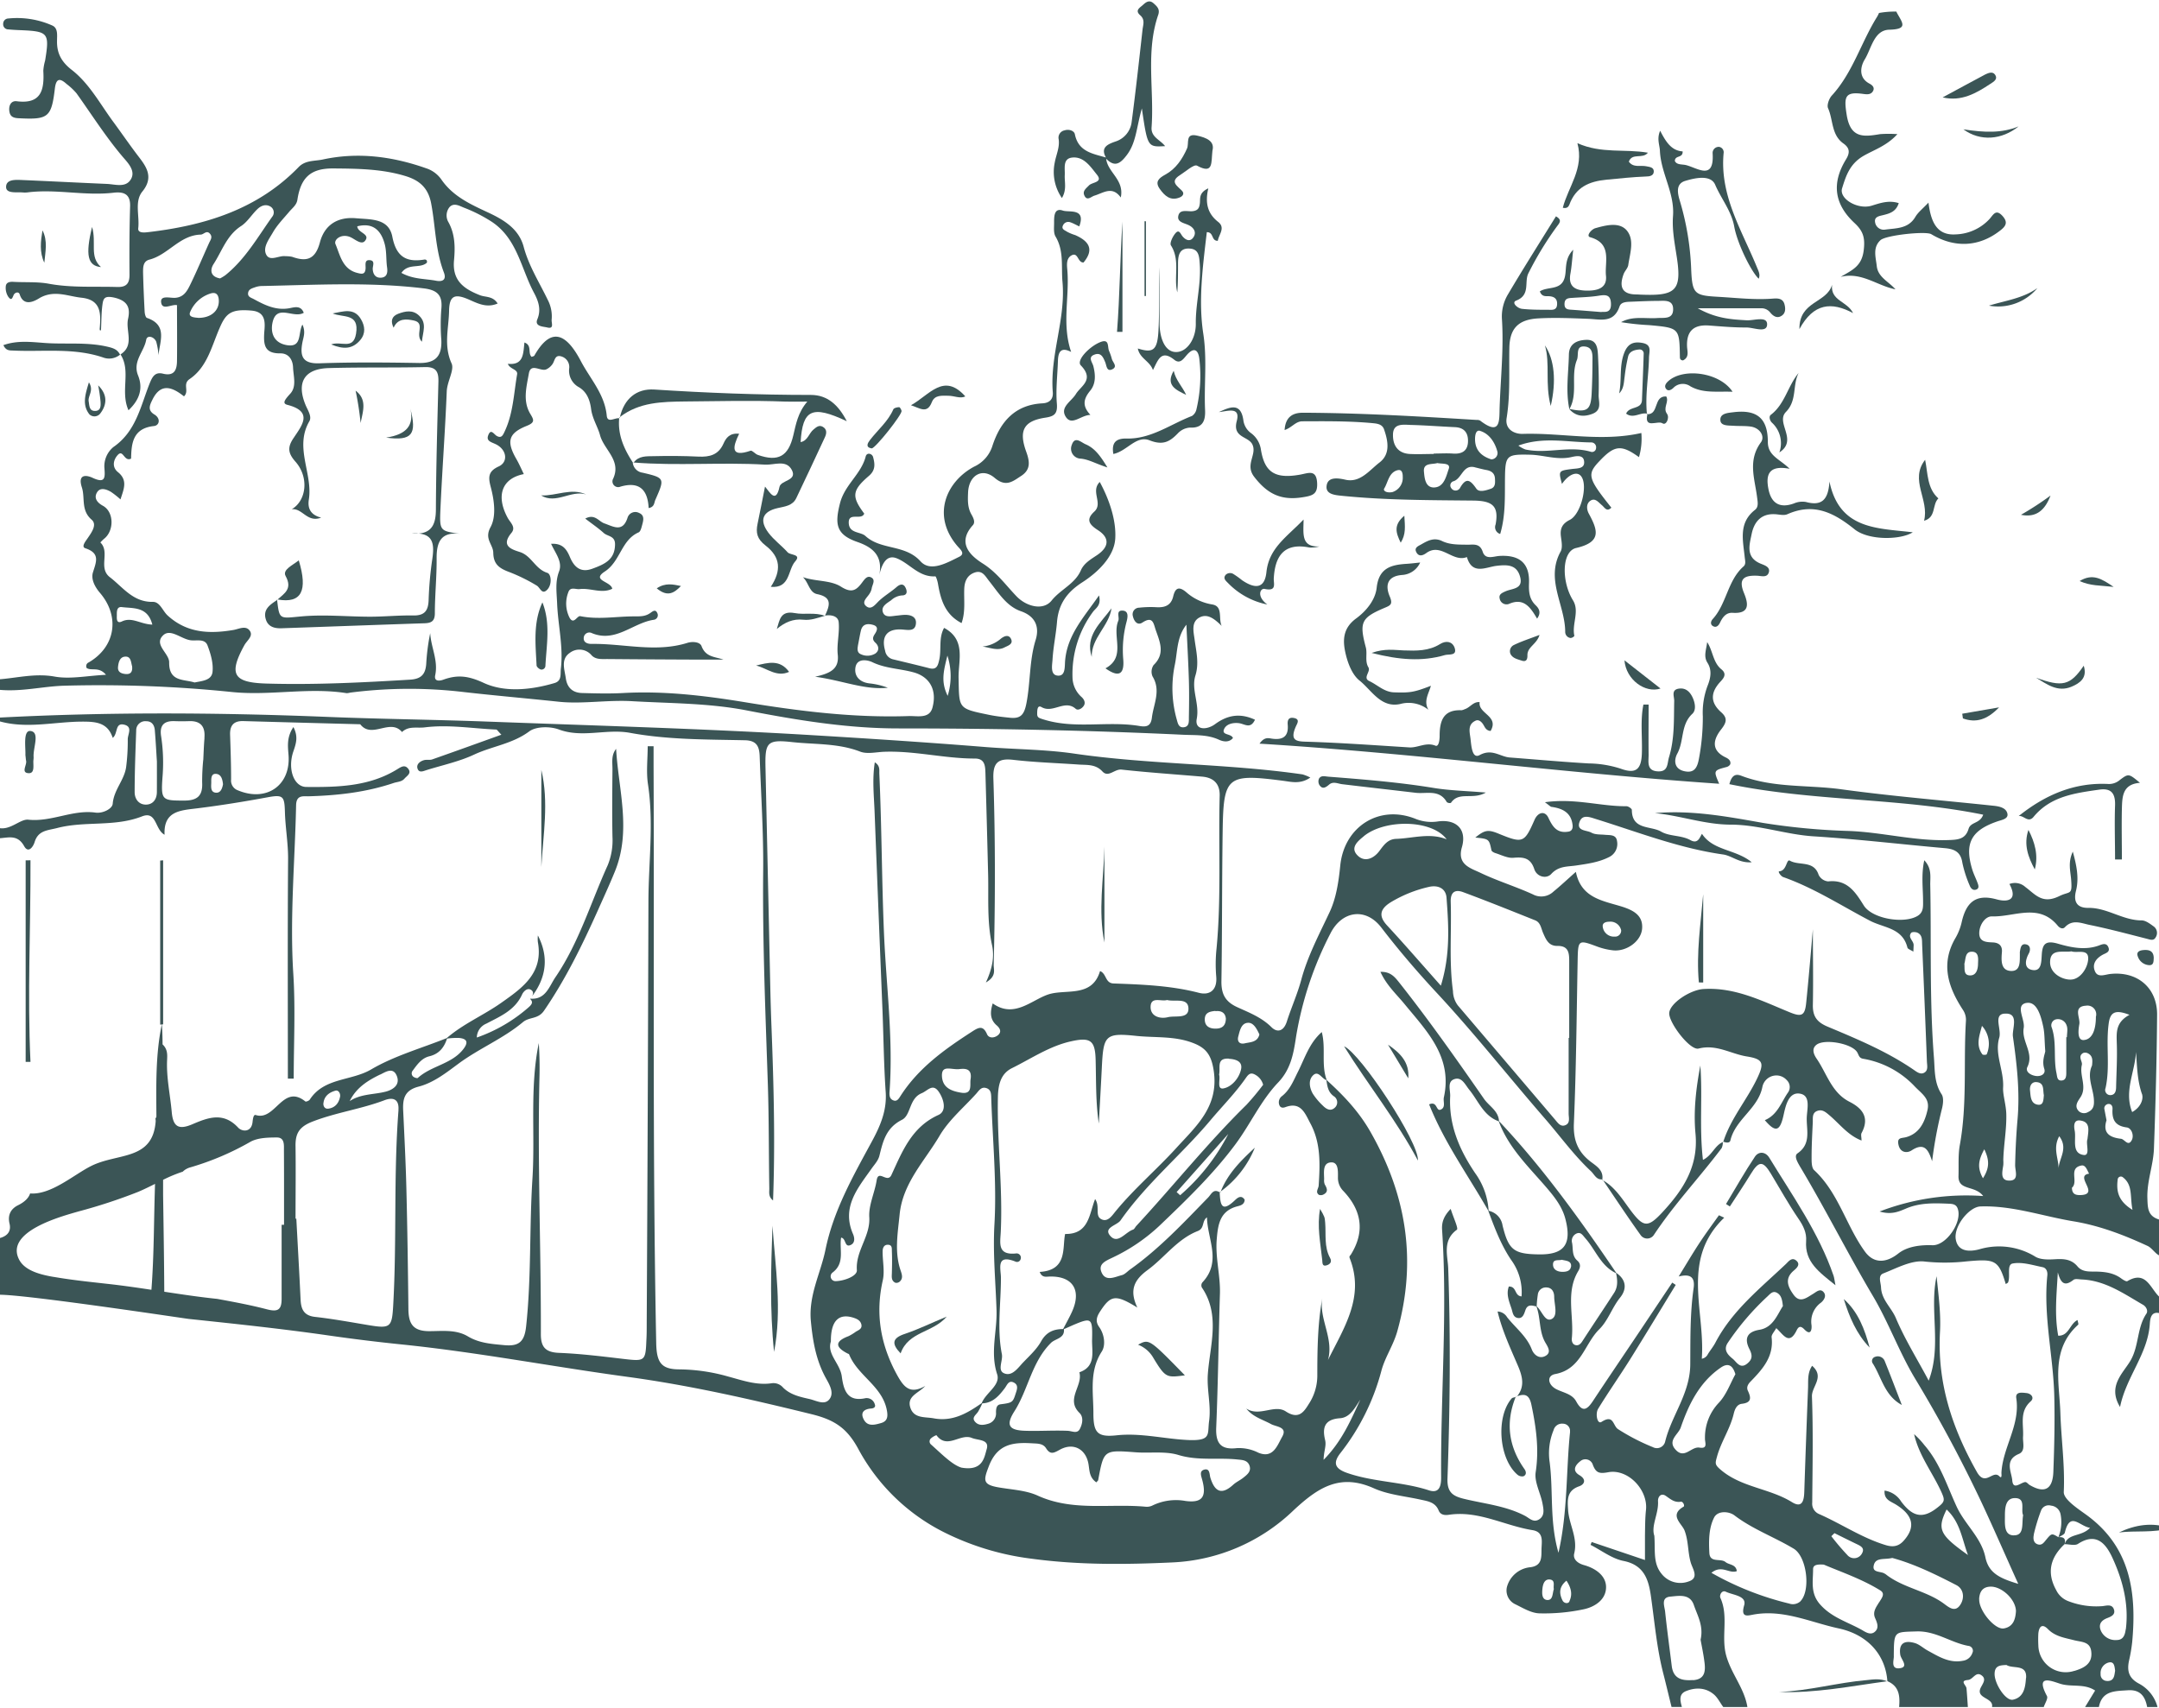 <svg xmlns="http://www.w3.org/2000/svg" viewBox="0 0 680 538"><g id="France"><path d="M673.64,530.31c-3.16-1.7-3.77-4-3.08-7.2a50.9,50.9,0,0,0,1-5.89C673,501.51,671,487.1,656.88,477c-2.71-1.95-7-4.8-6.87-7.06.38-8.36-.81-16.55-1.07-24.82-.31-9.64-3.16-19.95,5.6-27.84.19-.17-.1-.87-.2-1.48-2.5,1.23-2.66,5-6.08,4.95-1.23-6.61-.5-13.07-.13-19.95.88,3.2,2,4.66,4.92,2.36.56-.45,1.75-.16,2.65-.13,7.4.33,13.22,4.49,19.31,8,1,.61,1.62,1.92,1,2.8-3,4.46-2.26,10.07-5,14.78-2.35,4-7.28,8-3.28,14.59,1.94-9.53,8.69-16.59,9.37-26.07.11-1.61.28-4.39,3.45-3.38,1,.32,2.17,1.24,2.73-.23s.65-3.57-.89-3.82c-4.81-.77-5.12-10.45-12.36-6.14-.35.21-1.35-.44-1.92-.85-2.47-1.83-5.32-2.13-8.25-2.17-2,0-4.09.1-5.53-1.63-1.85-2.21-4.17-2.42-6.85-2.27-2.13.13-4.66.23-6.38-.76a21.85,21.85,0,0,0-17.64-2.37c-2.61.71-6.71,1.11-7.46-3.07s4.23-10.29,7.75-10.41c10.1-.35,19.58,3.08,29.36,4.69,8.16,1.35,15.79,4.27,23.28,7.74,2,.91,3.38,4.46,5.75,2.68s0-4.73-.06-7.17c0-1.7-.62-3.32-2.38-3.93-3.32-1.15-3.26-3.76-3.36-6.6-.19-5.33,1.86-10.34,2.06-15.55.52-14.07.89-28.14,1-42.22.07-8.52-6.22-13.78-14.7-12.88-1.72.18-4,1.29-4.87-.85-1-2.31.4-4.12,2.55-5.26.91-.48,2.27-.79,1.69-2.26-.52-1.32-1.55-1.15-2.7-.7-4.45,1.74-9.08.74-13.21-.46s-4.89.36-5.09,3.54c-.14,2.22-.09,5.17-2.86,4.76s-2.44-3-1.2-5.25c.54-1,.53-2.42-.69-2.78-1.77-.52-1.94,1.05-2.14,2.32a3.25,3.25,0,0,0,0,.54c-.05,2.31.33,5.55-2.75,5.46-3.26-.09-3.14-3.24-2.91-5.9.18-1.94-.81-3-2.87-3.09s-4.31-.14-4.26-3c.05-2.6,1.92-5.26,4-5.2,7,.23,14.72-4.31,20.68,2.89.69.84,1.64,1.22,2.31.5,2.39-2.55,5.17-1.24,7.65-.73,6.07,1.24,12.06,2.84,18.06,4.37,1.09.27,2.21.78,2.86-.43a2.53,2.53,0,0,0-.61-3.43c-1.16-.83-2.54-1.91-3.83-1.91-5.91,0-10.82-4-16.73-3.94-3.68.06-4.77-2-3.93-5.35,1-4,.25-7.81-1-12.37-1.59,3.47-.72,6.17-.52,8.83.39,5.06-.31,3.5-3.75,5.19-5.36,2.62-7.48-.51-10.69-2.89a4.84,4.84,0,0,0-5-.93c2.71,5-.38,5.84-4.06,4.83-6.79-1.86-9.65,1.22-11,7.29a17.58,17.58,0,0,1-2,5c-4.7,8.15-2.19,15.49,2.45,22.58a5.61,5.61,0,0,1,.9,3.59c-.78,13,.44,26-1.91,38.92-.58,3.17-.31,6.49-.42,9.74-.15,4.8,5.11,2.81,7.78,6.34A76.1,76.1,0,0,0,592,381.62c3.68,1.1,6,.05,8.3-.92,4.32-1.86,8.81-1.73,13.34-1.54,1.26.06,2.51.09,3,1.67,1.39,4.17-3.65,11.56-8,11.41-3.88-.13-7.94.39-10.76,2.62-3.7,2.93-7.64,3.31-10.49-.6-5.94-8.15-8.31-18.54-16-25.66-.84-.78-.81-2.73-.81-4.15,0-3.61.2-7.23.37-10.84.07-1.38-.31-3.08,1.49-3.7,1.56-.53,2.59.42,3.78,1.42,3.22,2.72,5.81,6.29,10.09,7.93,0-1-.26-1.8,0-2.34,2.6-4.81.36-7.76-3.8-9.87-5.62-2.86-7.11-8.84-10.3-13.51-.79-1.15-1.83-3.08-.11-4.43,2.51-2,11.3-.42,12.88,2.41.54,1,.58,1.79,1.92,2a29,29,0,0,1,16.27,8.81c2.28,2.33,4.73,3.8,3.91,7.35-.88,3.83-2.52,7.3-6.64,8.5-1.45.42-3,0-2.51,2.34.53,2.63,2.73,2.78,4.14,1.86,4.13-2.7,5.33-.07,6.47,3.4a138,138,0,0,1,3.05-16.34c.4-1.51.68-3.62-.06-4.75-2.36-3.6-2.11-7.57-2.41-11.48-1.44-18.21-.8-36.46-1.17-54.7,0-2.42.5-5-1.88-7.53-1,4.63-.39,8.74-.38,12.82,0,1.77.18,3.6-1.8,4.75-4.34,2.52-14.25.86-16.88-3.34s-5.19-8.24-11.21-7.57a3.74,3.74,0,0,1-3-2.06c-1.51-4.65-6.14-2.8-9.06-4.47-1.14-.64-.91,3.18-3.34,3.35-.55,0,.47,1.54,1.23,1.81,9.68,3.42,18.28,9,27.28,13.73,4.39,2.32,10.3,2.22,11.85,8.48.12.47,1,.73,1.87,1.28.05-.95.07-1.46.09-2,.07-1.39-1.93-2.42-.79-3.9.27-.35,1.44-.32,2-.06,1.6.74,1.41,2.38,1.47,3.79q.8,18.39,1.5,36.77c.05,1.22.47,2.74-.77,3.5s-2.42-.21-3.45-.92c-8.41-5.76-17.77-9.65-27.08-13.56-3.45-1.45-4.69-3.33-4.62-6.88.16-7.92,0-15.84,0-23.77-.67,7.79-1.32,15.51-2.11,23.24-.4,3.9-1.41,4.43-5.07,2.94-8.75-3.57-17.32-8-27.29-7.37-4.28.29-10.68,4.57-10.77,7.63S532.32,331,535,330.29c5.63-1.43,10.15,1.69,15.18,2.49,5.3.84,5.54,2.17,3.17,7.09-3.25,6.74-8.27,12.52-10.57,19.75.86.36,2,.5,2.22-.37,1.58-6.71,8.75-10,10.09-16.91a4.5,4.5,0,0,1,3.77-3.53,4.35,4.35,0,0,1,3.91,1.44,3,3,0,0,1,.3,4c-2.1,3.08-3.26,6.95-7.22,8.6,3.29,3.86,4.71,3.62,5.84-1.31.63-2.77,1.47-7.62,5.17-7.05s2.17,5.12,2.19,8c0,3.78,1.31,7.93-2.9,10.81-1.2.83,0,2.76.69,4,8.06,13.45,15.08,27.48,23.09,41,4.89,8.25,8.23,17.59,13.24,25.94a430.48,430.48,0,0,1,21.19,39.57c3.7,7.93,7.2,16,11.31,25.1-5.69-1.71-9.3-3.32-10.35-8.36-1.28-6.17-6.38-10.28-9-15.86-3.07-6.63-5.28-13.8-10.21-19.48a25.67,25.67,0,0,0-3.24-3.46c1.51,6.77,5.86,12.17,8.62,18.31,1.1,2.46,1.09,3-1.26,4.81-5,4-8.13,2.48-11.43-1.88a7.43,7.43,0,0,0-5.23-3.46c-.24,2.9,1.94,3.38,3.63,4.44,5.52,3.44,6.11,7.17,2.41,11.33-1.83,2.07-3.79,2-5.83,1.36-7.44-2.28-13.91-6.71-21-9.81a3.53,3.53,0,0,1-2-3.55c.09-11.14.32-22.28-.09-33.4-.12-3.18,4.12-6.14.06-9.68-1.55,2.29-1.19,4.78-1.29,7.13q-.64,16.26-1.18,32.51c-.08,2.73-.6,5.35-3.9,3.3-7.08-4.39-16-4.61-22.52-10.27-1.83-1.57-1.63-2-1.07-4.06,1.29-4.71,4.14-8.75,5.26-13.48.35-1.47,1-3,2.59-3.16,3.08-.37,2.9-1.91,1.88-4.09-.52-1.1,0-2.06.83-2.91,3.78-3.89,7.37-7.84,6.64-13.94-.1-.85.9-1.83,1.46-2.89,2.15,1.87,4,5.67,6.43.68.58-1.18,1.23-1.53,2.42-.29,2.16,2.24,2.39-.25,2.25-1.36a7.34,7.34,0,0,1,3-7.07c.84-.7,1.87-2.11.79-3.33s-2.25-.05-3.3.58c-2,1.19-4.12,3.05-6.12.29-1.74-2.41-3-5.06.06-7.64.9-.76,2.2-1.92.78-3.13s-2.45.3-3.26,1.06c-8.07,7.65-16.9,14.62-22.21,24.76-.66,1.27-1.6,2.39-2.36,3.61A2.61,2.61,0,0,1,536,428c1.12-15.17-6.68-31.24,7.06-44.43l-1.66-.77c-2.14,3-4.36,6-6.4,9.13s-4.11,6.64-6.28,10.16c3.45-.86,5.23,0,4.7,3.68-1.13,7.89-1,15.92-1.05,23.8,0,9.32-5.84,16.15-7.89,24.44a2.68,2.68,0,0,1-3.89,1.84,66.27,66.27,0,0,1-11-5.69c-1.64-1.11-1.3-4.76-5.17-2.27-1.36.88-2-2.57-1.08-4.11,3.2-5.23,6.73-10.26,10-15.46,4.88-7.81,9.64-15.71,14.45-23.58l-1.1-.72q-5.12,7.65-10.23,15.3c-4.91,7.32-9.86,14.6-14.72,21.95-1.78,2.69-3.3,3.86-5.3.17-1.32-2.42-4.14-2.73-6.34-3.9-2.61-1.38-3-4.21-.26-4.72,8.18-1.51,9.2-9.52,13.88-14.12,2.77-2.73,4-6.79,6.52-9.92,2.22-2.73,2-5.67-1.19-7.83-11.31-16.7-23.06-33.06-36.92-47.79l0,0c-.18-3.27-3.1-4.7-4.71-7-8.6-12.39-17.28-24.72-26.64-36.56-1.46-1.84-2.82-3.58-6-3.47,1.9,4.2,5,7,7.57,10.12,7,8.53,15.22,16.68,12.41,29.42-.29,1.32.68,3.14-1,3.86-1.53.64-1-2.83-3.64-1.65,4.75,11.95,12.28,22.36,18.59,33.41h0c2,5.4,4,10.77,7.24,15.58a17.16,17.16,0,0,1,3.28,11.49c-2.32-.17-1.45-3.16-4-3.11-.9,2.35.05,4.64.82,6.91.39,1.15.44,2.74,2,3s2-1.32,2.39-2.45c.7-2,2.1-1.48,3.47-1.18,1.38,3.65.77,7.77,2.77,11.3.75,1.32,2.09,3.14.12,4.26s-3.69-.34-4.34-2c-1.61-4.21-5.15-6.82-7.78-10.17a3.69,3.69,0,0,0-3-1.8c1.44,6,4,11.48,6.37,17,1.46,3.4,2.29,6.58-.22,9.7,2.37-.87,3.83-.56,4.5,2.66,1.47,7.05,2.47,13.95,1.35,21.25-.47,3.09,1.51,6.52,2.14,9.83.32,1.71.82,3.8-1,5s-3.1-.33-4.47-1.06c-6-3.16-12.73-3.79-19.17-5.35-3.66-.88-5.43-2.09-5.28-6.44.79-22.05,1-44.11.23-66.18-.14-4-1.92-8.8,2.73-12.17.55-.39-1.09-3.79-1.95-6.56-2.12,2.2-2.87,4.14-2.71,6.54,1.74,26-.49,52.06-.3,78.09,0,2.71-.59,5.12-3.91,4-8.41-2.73-17.38-2.55-25.76-5.48-4-1.41-4.38-3.29-2-6.3a71.36,71.36,0,0,0,12.87-25.92c1.15-4.27,3.75-7.94,5-12.41,6.23-22.31,2.86-42.95-8.49-62.84-3.64-6.37-8.44-11.43-13.73-16.22-1.83-4.83-.22-10-1.57-15.16-3.94,3.45-5.34,8.23-7.53,12.55-1.37,2.71-2.45,5.61-5,7.62a2.42,2.42,0,0,0-.79,2.94c.35.78,1.11.81,1.84.54,4.93-1.84,6.21,2,7.88,5.11,3.34,6.19,3.05,12.88,2.62,19.58-.06,1-1.14,2.06.08,2.93a1.74,1.74,0,0,0,1.46-.12c1.62-.84,1.05-2,.38-3.16a3.33,3.33,0,0,1-.2-1.59c0-2.11-.58-5.16,2.12-5.35,2.41-.18,2.24,2.77,2.23,4.7a5.84,5.84,0,0,0,1.74,4.35c5.72,6.07,6.83,12.75,2.33,20-.24.38-.63.45-.33,1.21,4.74,12.15-1.86,21.85-6.88,32,1.94-6.88-2.94-12.95-1.77-19.6-1.51,8.22-1.58,16.49-1.59,24.75a16.34,16.34,0,0,1-2.68,8.69c-1.57,2.54-3.21,5-7.27,2.33-3.56-2.32-8.31,1.83-12.42-.9,2.05,2.66,5.12,3.44,7.79,4.9,1.63.89,5.31.86,3.51,4-1.5,2.65-2.82,7-7.53,5a13.45,13.45,0,0,0-6.79-1.42c-5,.58-6.65-1.52-6.45-6.46.58-14,.74-28.1,1.17-42.15.18-5.78-1.5-11.41-1-17.23.39-4.77,1.06-8.94,6.56-10.35.94-.24,2.18-.57,2.23-2.06-1.11-1.72-2.41-.47-3.1.19-4.46,4.26-4.55.81-4.78-2.53-2-1.25-2.63.63-3.66,1.68-7.78,8-15.38,16.12-24.51,22.61-.88.62-1.67,1.57-2.64,1.81-2.17.55-5,2.08-6.31-.72s1.16-3.73,3.51-4.87a57,57,0,0,0,14.68-10c8.46-8.08,16.9-16.23,23.87-25.59,4.7-6.31,8-13.75,13.48-19.5,4-4.19,4.86-9.09,5.67-14.54A109.38,109.38,0,0,1,419,294.1c3.58-7.18,11.06-8.37,16-2,5.49,7.16,11.35,14,17.46,20.58,11.88,12.77,22.66,26.46,34.07,39.6,4.81,5.53,9.14,11.58,14.55,16.64,1.12,1.05,1.67,2.75,3.59,2.58.4-2.86-1.81-4.15-3.6-5.51-4.05-3.08-5.59-6.78-5.36-12.09.73-17.17.86-34.36,1.19-51.54.12-6.28.27-6.38,5.95-4.27a21.22,21.22,0,0,0,5.24,1.27c4.18.41,8.71-2.78,9.1-6.73.4-4.23-2.67-5.85-6.19-7-6.08-1.91-13-2.65-14.66-11-2.79,2.47-4.86,4.42-7.06,6.22a5.57,5.57,0,0,1-6.47.88c-5.39-2.47-11.12-4.21-16.46-6.76-3.14-1.51-7.51-2.57-5.91-8.09s-1.61-8.86-7.41-8.15A13.41,13.41,0,0,1,446,258c-11.5-4.72-22.62,2.31-23.87,14.64-.5,5-1.26,10.23-3.35,14.67-3.28,7-6.92,13.82-8.92,21.27-1.23,4.57-3.17,8.83-4.59,13.3-1,3-3,3.48-4.83,1.66-3.07-3.06-7-4.57-10.66-6.24-3.94-1.77-5.15-4.25-5.08-8.33.25-15.74.16-31.49.39-47.23.25-17.23,1.39-18.08,18.95-15.81,2.7.35,5.52,1.17,8.66-1a13.24,13.24,0,0,0-2.47-1c-23.88-3.44-48.09-3.07-72-6.56-9.13-1.33-18.71-1.32-28-2.07-18.53-1.49-37.1-2.69-55.63-3.8-33.73-2-67.52-2.95-101.29-4.21-16.71-.62-33.45-.79-50.16-1.47-34.53-1.39-69-1.58-103.55.23v1.09c8.77,2.56,17.6.17,26.4.17,4.23,0,7.93.29,9.51,5.12,1.72-1.38.61-4.89,3.64-4.15,2.71.67,1.08,3,1.09,4.59a64.3,64.3,0,0,1-.5,8.66c-.52,4.14-3.89,7.23-4.24,11.65-.12,1.56-3.06,3.11-5.42,2.79-7.21-1-13.82,3-21.18,2.23-2.55-.27-5.62,3.42-9.3,2.61v3.25c2.93-.13,5.88-1.35,8,2.46,1.36,2.45,2.88.14,3.31-1.28,1.15-3.73,4.09-3.63,7.16-4.43,8.77-2.27,18-.26,26.66-3.65,4.66-1.83,4,4.12,7.1,5.78-.34-7.53,5-7.66,10.3-8.32,7.42-.92,14.82-2.12,22.17-3.48,4.94-.91,5.3-.3,5.44,4.69.14,4.82,1,9.61,1,14.51-.17,23.14-.07,46.28-.07,69.42l1.84,0c0-11,.57-22-.13-33-1.13-17.76.51-35.4.88-53.09.07-3.36,2.25-2.79,4-2.84,9.09-.26,18-1.25,26.7-4.18,1.19-.4,2.56-.36,3.44-1.39.75-.87,2.31-1.65,1.16-3.12-1-1.26-2.05-.7-3.29.08-8.85,5.54-18.82,5.76-28.78,5.67-3.94,0-6-5.68-4.08-11.23.81-2.38,1.6-4.6,0-7.64-2.12,3.18-1.76,5.92-1.54,8.74.77,9.65-6.94,15-16,11.17a3.23,3.23,0,0,1-2.08-3.39c0-4.7-.16-9.41-.32-14.11-.09-2.92,1.15-4.38,4.17-4.29q18.41.52,36.82,1c3.65,4.74,9.44-2,13.16,2.45,2.09-2,4.69-1.16,7.16-1.47,7.57-.94,15,.36,22.51.69.26,0,.5.47,1.62,1.62-7.53,2.71-14.63,5.28-21.76,7.78-.82.29-1.84,0-2.68.26-1.29.39-2.45,1.36-1.93,2.73s1.86.67,2.87.36c5-1.56,10.21-2.66,14.91-4.86,5.68-2.65,12.07-3.37,17.37-7.31,2.14-1.6,6.58-1.63,9.31-.61,7.47,2.78,14.94-.31,22.46,1.07,11.89,2.19,24.09,2.07,36.18,2.33,3.83.08,4.53,2.14,4.63,5.12.41,11.93,1.21,23.86,1.1,35.79-.23,22.62.73,45.2,1.48,67.79.35,10.85.27,21.71.45,32.57,0,1.17-.31,2.54,1.18,3.69.69-18.28.21-36.3-.48-54.31-.15-3.8-.27-7.59-.36-11.39q-.76-35.25-1.54-70.51c-.18-8.07.42-9.05,8.41-8.17,7.14.78,14.46.31,21.41,3,2.19.84,5,.15,7.51.05,9.63-.37,19,2.14,28.64,2.13,3.15,0,3.23,2.37,3.3,4.57q.46,16,.85,32c.17,7.4-.38,14.81,1.22,22.16.79,3.6.15,7.32-1.93,11.81,3.45-2,2.42-4,2.46-5.63.5-19.54.54-39.09-.1-58.63-.16-4.9,1.42-6.44,6.28-5.87,6.82.79,13.71,1,20.56,1.48,2.64.19,5.34-.19,7.53,2.2,1.87,2,3.79-.85,6-.61,8.44.93,16.92,1.49,25.39,2.22,3.66.31,5.61,2.3,5.52,6-.42,16.08.54,32.19-1,48.25a46.51,46.51,0,0,0-.09,8.67c.39,4.28-2,6.07-5.47,5.17-8.85-2.29-17.85-2.61-26.86-2.94-2.68-.09-2.17-3.09-4.26-3.91-2.53,8.55-10.85,5.52-16.37,7.39-5.25,1.77-10.73,7.61-17.43,2.8-.8,2.59-1,5,1.27,6.94,1.09.95,1.63,2.14.25,3.17-1.11.83-2.75.91-3.32-.42-1.22-2.81-2.6-2.17-4.58-.89-8.67,5.59-17,11.49-22.7,20.41-.5.79-1.05,1.7-2.06,1.39-1.57-.47-1.42-2-1.33-3.18,1.15-16.68-1.1-33.24-1.79-49.84s-.7-33.26-1.45-49.87c-.06-1.18.32-2.57-1.43-3.65-.84,5.33-.27,10.43-.07,15.51q1.22,31.44,2.5,62.87c.33,8.49.42,17,1,25.46.41,5.85-1.7,10.7-4.38,15.64-5.9,10.9-12.05,21.63-14.6,34.1-1.54,7.49-5.37,14.31-4.58,22.53.62,6.46,1.67,12.43,4.85,18.1,1.08,1.94,2.61,4.6.86,6.57-1.56,1.77-4.14.23-6.14-.22-3-.68-6.05-1.33-8.35-3.63a4,4,0,0,0-3.42-1.36c-4.84.76-9.31-.88-13.83-2.09A57.91,57.91,0,0,0,214,431.35c-5.76,0-7.2-2.18-7.32-8.3-1.2-60.61-.58-121.22-.83-181.84,0-2.05,0-4.1,0-6.15H204c0,4-.5,8.08.09,12,1.85,12.28.18,24.54.14,36.79q-.18,66.51-.54,133c0,1.81,0,3.62-.11,5.43-.25,6.43-.51,6.55-7,5.8-6.82-.8-13.65-1.66-20.5-1.93-4.24-.17-5.74-1.8-5.73-5.89.07-27.13-1.1-54.25-.43-81.39.08-3.43,0-6.87-.22-10.3-2.9,14.13-1.11,28.47-2,42.68-1,15.53-.31,31.11-2,46.62-.52,4.74-2.24,6.28-6.86,5.85-4-.38-7.89-.62-11.45-2.75-3.79-2.27-8.18-1.65-12.23-1.66-5.26,0-6.49-2.55-6.53-7-.14-12.66-.32-25.33-.64-38-.2-8.14-.62-16.27-1-24.39-.19-3.77.37-6.48,4.86-7.64,4.7-1.2,8.78-4.44,12.53-7.21,6.54-4.84,14.14-7.92,20.3-13.09,2.08-1.74,4.75-.84,6.66-3.61,6.81-9.91,12-20.57,16.9-31.47,1.83-4.11,3.71-8.18,5.41-12.35,5.29-12.94,1.13-25.76.4-38.66-1.6,2-1.14,4.3-1.15,6.48-.06,7.06-.14,14.12,0,21.17a20.69,20.69,0,0,1-1.49,9c-5.35,11.79-9.06,24.36-16.41,35.19-2,2.87-3.07,7.23-7.94,6.84l-.09.1c1,.93.59,1.66-.34,2.51a49.35,49.35,0,0,1-16.45,9.64,4.82,4.82,0,0,1,3-4.38c4.38-2.31,9-4.18,11.27-9.21.38-.83,1.69-2.37,3-1.28.64.53.49,1.25.09,1.91,4.59-6,5.34-12.52,1.87-19.19a10,10,0,0,0,0,2.11c1.77,9.76-4.86,14.4-11.52,19.09-5.58,3.94-12,6.63-17.18,11.13v0c-8,3.21-16.49,5.57-23.83,9.88-6.26,3.67-14.8,2.53-19.31,9.49-.24.37-1.2.75-1.4.58-7.13-5.71-9.44,6.27-15.62,4.28-.72-.23-.89,1.17-1,2.13-.31,3.38-3.28,3.19-4.54,1.84-4.65-5-9.42-3.2-14.38-1.08-4.3,1.84-6.12.9-6.54-3.82-.48-5.39-1.68-10.71-1.47-16.18.06-1.64.3-3.53-1.42-5.14,0-2.09-.08-4.19-.22-6.29h.4V271l-.93.07v51.66h.5c-2,9.61-1.74,19.31-1.69,29a2.46,2.46,0,0,1-.32.65,2.92,2.92,0,0,1,.08,1c-1,12.23-11.91,9.75-20.22,13.86-5.43,2.68-12.71,9.23-19.31,8.69-.46,1.41-1.67,2.66-3.81,3.72S2.32,382.59,3,385.43c.63,2.65-.91,4.05-3.35,4.63v17.78c8.35-.12,58.66,7.5,59.73,7.61,14.73,1.56,29.47,3.11,44.13,5.22,7.7,1.11,15.39,2.05,23.12,2.84,23.86,2.45,47.44,7,71.2,10.22,19.37,2.64,38.55,7,57.63,11.7,7.13,1.74,11.21,4.21,14.85,10.95a62.47,62.47,0,0,0,27.05,26.29A84.75,84.75,0,0,0,325,491c14.84,2,29.46,1.84,44.25,1.16a58.69,58.69,0,0,0,38.07-16.32c7.8-7.28,14.71-11.84,25.47-7,4.49,2,9.73,2.45,14.64,3.54,2.31.51,4.63.79,5.7,3.44.55,1.34,1.82,1.54,3.22,1.33,9.32-1.4,17.51,3.43,26.32,4.84,3.66.59,2.88,3.64,2.84,6.05s.24,5.15-3.49,5.63a8.46,8.46,0,0,0-7.41,6.28,4.78,4.78,0,0,0,2.7,5.41c2.42,1.19,5,2.77,7.53,2.84a59.66,59.66,0,0,0,14-1.29c3.6-.77,7.17-3.16,7-7.24-.17-3.59-3.63-5.75-6.91-6.66-2.27-.63-3.52-2-3.12-3.65,1.23-4.94-1.65-9.14-1.92-13.76-.19-3.16-.46-6.05,3.48-7.42,1.62-.56,2.45-2.1.07-3.52s-1.28-3.15.26-4.36a2.45,2.45,0,0,1,4,1.17c1,2.56,2.09,2.78,4.83,2.28,6.26-1.16,12.57,5.57,11.89,11.88-.29,2.69-.27,5.41-.32,8.12,0,2.5,0,5,0,7.65l-16.78-5.67-.36.9c3.45,1.75,6.73,4.34,10.38,5.06,6.44,1.28,7.87,5.81,8.61,10.94,1.18,8.22,1.85,16.52,3.94,24.59.89,3.48,1.72,7,2.58,10.47h3.26c-.53-1.93-1.07-4.06,1.31-5,2.9-1.17,6-1.15,8.54.87,1.33,1,2.14,2.75,3.18,4.15h7.6c-.95-5.93-5.12-10.49-6.69-16.27-1.63-6,.83-12.27-1.81-18.1-.38-.83.41-2.57,1.73-1.94,2.22,1.07,6.63,1.24,5.75,4.28-1.14,3.94,1.07,3.25,2.74,2.94,9.51-1.79,18.06,2.38,26.92,4.3,9.42,2,14.86,8.48,15.45,16.65,3.74,1.56,4,4.7,3.7,8.14H619.8c-.14-2-.25-3.93-.43-5.89-.09-1-2.27-2.4.44-2.63,1.65-.14,2.43-2.74,4.24-1.51,1.6,1.1.62,2.39-.1,3.75-2,3.71,4.07,3.19,3.46,6.28H643.7c.38-1.18,1.43-2.72,1-3.48-3.72-6.95,1.4-4.73,4.18-3.85,3.55,1.13,7.58-.16,11,2.14l-3.16,5.19h4.35c1-5.25,5.19-5,9.09-5.28s5.48,1.89,6.11,5.28h3.26A11.71,11.71,0,0,0,673.64,530.31ZM667,371.43a1,1,0,0,1,1.65-.57c3.17,2.47,2.16,6,3,10.24C666.87,378.17,666.57,374.89,667,371.43Zm7.63-26.88c.56,1.63-.32,4.21-3.08,5.75-2.65-6.52.91-12.72,1.2-18.93C673.1,335.78,673.12,340.21,674.61,344.55Zm-11.48-1.73c1.51-6.73.08-13.58,1-20.35.47-3.72,2.11-4.52,6.55-2.8-4.32,2.34-4.09,5.46-4,8.79.18,4.65-.1,9.33-.21,14,0,1.13-.28,2.32-1.56,2.48A1.62,1.62,0,0,1,663.13,342.82Zm.53,5c1.19-.35,1.73.55,1.68,1.46-.2,3.31.7,5.36,4.49,5.86,1.51.2,2.35,2.55,1.57,4-1.14,2.16-2.25-.3-3.4-.43-3.77-.42-5.77-1.95-4.55-5.82-.24-1.27-.45-2.32-.64-3.38A1.35,1.35,0,0,1,663.66,347.85ZM648.38,368.1c0-3.19-1.89-6.42.2-10.19C651.52,361.79,648.46,364.91,648.38,368.1ZM651,326.71h-.2q0,5.63,0,11.27c0,1.16-.16,2.33-1.54,2.38s-1.32-1.25-1.55-2.32c-1-4.71.1-9.62-1.46-14.28a1.92,1.92,0,0,1,1.21-2.64,2.87,2.87,0,0,1,3.45,1.91C651.34,324.12,651,325.47,651,326.71Zm4.38,49.73c-1.72.07-2.77-.33-2.8-2.31,2.16-1.87-1.25-6.2,3-7,1.3-.25,1.8,1.5,2.4,2.57C653.22,370.39,661.51,376.18,655.4,376.44Zm.86-12.63c-3.86-.56-2.26-4.91-2.8-7.69-.25-1.27-.41-3.42,1.68-3.17,3.39.41,2.65,3.16,2.35,5.88C656.88,360.27,658.46,364.13,656.26,363.81Zm1.51-13.57a2.48,2.48,0,0,1-3-.21c-1.51-1.56-.4-3,.49-4.36,2.21-3.3-.37-6.8.46-10.22.28-1.13-1.41-2.67.39-3.75a1.88,1.88,0,0,1,1.53.1c1.59.82,1.45,2.31,1.29,3.83-1.66,3.56.28,7,.57,10.51C659.62,348,659.49,349.39,657.77,350.24Zm2.38-30.06c0,4.18-1.12,7.24-3.84,7.43-2.13.14-1.68-3.3-1.38-5,.36-2-2.13-5.58,2.12-5.82A2.76,2.76,0,0,1,660.15,320.18Zm-7.7-20.51c1.84.67,5.52-1,5.26,2.54-.21,2.88-2.6,6.41-5.63,6.36-2.53,0-6.37-1.89-6.36-5.48C645.72,298.65,649.7,300.12,652.45,299.67Zm-10.81,48.27c-2.08-.45-2.06-2.71-2.24-4.45-.15-1.36.44-2.73,2-2.63,2.61.18,2,2.5,2.36,4.12C643.59,346.42,643.67,348.38,641.64,347.94Zm-3.42-32c3.38-.65,4.64,4.2,5.35,7.52.45,2.08.37,4.28.63,7.7-.16,1-1.1,3.06-.31,5.52.54,1.7-1.13,2.5-2.78,2.23s-3.25-1.38-2.54-2.82c2.16-4.43-1.9-8-1.16-12.28C637.88,321.11,634.56,316.63,638.22,315.92Zm-6.91,3.37c4.88-.43,2.37,4.81,2.7,7.19,1.23,8.64,2.24,17.27,1.45,26.17-.41,4.68-.65,9.55-.75,14.34,0,1.86,1.24,4.72-1.58,4.87-3.27.17-2.46-2.73-2.15-4.87a10.8,10.8,0,0,0,0-1.61c.12-4.87,1.08-9.66.94-14.57-.09-2.88-1.13-6.09-1-8.22.32-5.44-2.76-10.5-1.22-15.73C630.48,324.23,627.71,319.6,631.31,319.29ZM623,303.51c0,1.66-.46,3.68-2.36,3.74-2.36.08-1.77-2.17-1.94-3.65.45-1.53.19-3.79,2.3-3.81C623.31,299.76,623.06,302,623,303.51Zm1.21,19.6a8.42,8.42,0,0,1,1.52,9c-.06.17-1.19.26-1.36,0C622.21,329.23,623.46,326.17,624.25,323.11Zm.32,48c-1.92-3.46-1.3-5.8.44-9.09C626.71,365.61,626.54,368,624.57,371.13ZM420.32,349c-1.39,1.19-2.73.24-3.76-.81a19.78,19.78,0,0,1-3.09-3.7c-1-1.77-1.42-4.09-.08-5.58,1.78-2,2.85.86,4.36,1.31.31,1.88.48,3.72,2.3,5.06A2.27,2.27,0,0,1,420.32,349Zm86.76-58.68a3.46,3.46,0,0,1,3.52,2.71,1.89,1.89,0,0,1-2.06,2,3.53,3.53,0,0,1-3.74-3.14C504.63,290.58,506,290.3,507.08,290.34Zm-50.16-6.26c-.1-3.3,1.61-3.92,4-3,7.58,2.81,15.09,5.84,22.6,8.84,1.72.69,1.86,2.54,2.5,4,.88,2,1.73,4.1,4.45,4.06,3.73-.07,3.78,2.43,3.77,5.13,0,7.94,0,15.89,0,23.83h-.18c0,7.94,0,15.88,0,23.82,0,1.34.63,3.15-1.21,3.75-1.41.46-2.25-.86-3.06-1.8q-15.31-18-30.64-36a7.82,7.82,0,0,1-1.52-4.48C456.35,302.84,457.22,293.45,456.92,284.08Zm-3.11,26.42c-6.13-6.89-11.41-13-16.88-18.91-2.81-3-2.3-5.2,1-7.3a40.56,40.56,0,0,1,12-4.87c3-.73,5.45.43,5.67,3.39C456.27,291.74,456.83,300.73,453.81,310.5Zm-24.24-47.1c6.58-5.37,21.39-5.3,26.07,1-5.32-2.13-10.62-.32-15.9-.14-2.76.09-4,2.13-5.43,4-2,2.52-4.83,3.37-6.94,1S427.79,264.86,429.57,263.4ZM49.41,249.45c0,2.33-1.24,4-3.48,4s-3.53-1.8-3.52-3.95c0-6.47.26-12.94.49-19.4a2.85,2.85,0,0,1,3.2-2.91c1.78,0,2.53,1.28,2.66,2.83.3,3.58.48,7.17.66,9.87C49.42,243.69,49.43,246.57,49.41,249.45Zm15-17c-.21,2.33-.27,4.67-.39,7H64a68.46,68.46,0,0,0-.33,7c.22,4.12-1.4,5.73-5.65,5.73-6.94,0-7.35-.1-6.85-7.23A55.18,55.18,0,0,0,50.76,232c-.6-3.65,1-5,4.37-4.84,1.44.05,2.88.05,4.32,0C63.15,227,64.7,228.8,64.38,232.44Zm3.75,17.26c-2-.06-1.63-2-1.62-3.25,0-1.08-.14-2.91,1.63-2.68,1.55.19,1.92,1.82,2.07,3.27C70,248.32,69.52,249.74,68.13,249.7ZM130,337.23c1.39-1.89,2.8-3.92,5.22-4.5,3.1-.75,4.67-2.79,5.58-5.58a24.77,24.77,0,0,1,3.64-.21c2.49.19,3.25,1.22,1.54,3.47-3.67,4.81-10.1,5.25-14.37,9.13-.2.19-1.05-.09-1.42-.37A1.34,1.34,0,0,1,130,337.23Zm-113.1,65c-3.62-.63-8.9-1.77-10.82-5.35-4.83-9,13.54-13.8,18.73-15.3a169.81,169.81,0,0,0,18.71-6.15c1.8-.76,3.55-1.63,5.31-2.51-.38,11.12-.29,22.25-1.14,33.36-4.7-.71-9.4-1.39-14.11-1.9C28,403.76,22.38,403.17,16.88,402.21Zm72.58-16.43H88.7c0,7.76,0,15.53,0,23.3,0,3.44-1.12,4.24-4.59,3.34-5.15-1.35-10.41-2.32-15.66-3.29-5.58-.58-11.14-1.41-16.71-2.26-.05-10.16-.22-20.32-.37-30.48v-4.77a44.94,44.94,0,0,1,6.18-2.56A5.47,5.47,0,0,1,60,367.7a86.6,86.6,0,0,0,18.81-8c2.33-1.32,5.56-1.39,8.38-1.4,2.52,0,2.23,2.41,2.24,4.15C89.48,370.26,89.46,378,89.46,385.78Zm30.3-47.32c1.6-.78,3.94-2.4,5.12.25,1.25,2.82-.86,4.43-3.32,5.11-3.76,1-7.87.66-11.44,3C112.24,342.56,115.9,340.33,119.76,338.46Zm-17.9,9c.23-2.27,1.87-3.4,3.8-3.93.82-.23,1.54.69,1.45,1.78-.38,2.14-1.56,3.61-3.76,3.9C102.33,349.35,101.76,348.5,101.86,347.47Zm23.63,2.17c-1.58,20.56-.5,41.19-1.68,61.76-.38,6.61-.92,7.13-7.49,6.05-5.69-.94-11.37-2-17.1-2.64-3.56-.4-4.43-2.43-4.57-5.48-.4-8.48-.89-17-1.34-25.45h-.25c0-7.59.1-15.18,0-22.77-.08-4.08,1.12-6.19,5.42-7.85,7.38-2.85,15.2-3.91,22.55-6.68C123.6,345.59,125.76,346.05,125.49,349.64Zm232.7,62.22c-2.52-5.35-1.14-8.61,3.21-11.79,5.37-3.93,9.35-9.77,15.81-12.3,2.24-.87,1.23-3.14,2.92-4.32.13,6.88,4.69,13.91-1.39,20.43a1.52,1.52,0,0,0,0,2c5.62,8.62,2.28,18.15,1.66,27-.35,5,1.08,9.77.4,14.73-.56,4.07.79,6.2-6.13,6-7.64-.27-15.23-2.34-23-1.5-6.06.65-7.32-.8-7.31-7,0-6.53-1.38-13.17,2.63-19.38,1.25-1.93.9-5.33-.82-7.75-1.27-1.78-.79-3.22.32-4.92C349.85,407.94,351.34,407.66,358.19,411.86ZM371.7,376.5l-1.11-1,16.27-18.3A64.31,64.31,0,0,1,371.7,376.5ZM392.6,348c-12.29,12.06-23,25.51-34.69,38.14-.37.39-.62,1.05-1.06,1.19-2.39.8-4.71,4.59-7.05,2.09-2.54-2.72,2-3.38,3.13-5,8.16-11.66,19.27-20.75,28.35-31.58,3.67-4.36,7.73-8.45,11-13.12.8-1.15,1.47-2.07,3-1.22a5.07,5.07,0,0,1,2.56,3.2A82,82,0,0,1,392.6,348ZM390,326.52c.49-1.86.93-4.34,3.2-4.34,1.67,0,2.69,2,3.46,3.67-.61,2.52-2.88,2.39-4.65,2.81C390.47,329,389.59,328.11,390,326.52Zm-2.94,7c2.22.13,4.37.82,3.82,3.33-.63,2.85-3,5.54-5.55,6-2.19.37-.87-2.83-1.36-4.38C384.47,336.38,383,333.23,387.07,333.47Zm-4.25-15c1.88-.22,3.11.51,3.29,2.34-.05,2.17-1.11,3.08-3,3.15s-3.63-.57-3.64-2.87S381.19,318.62,382.82,318.43ZM367.58,315c2.47.64,6.6-.84,6.73,2.61s-4.15,2.23-6.46,2.8c-2.58.63-5.61-.29-5.45-3.43S365.79,315.56,367.58,315ZM314.3,345.59c.09-4.14,1-7.41,4.39-9.11,6.08-3,11.82-6.94,18.58-8.45,6.15-1.39,7.65-.33,7.81,5.78.18,6.67,0,13.35,1,20.1.32-5.86.66-11.72.95-17.59.5-10.17,1-11.07,11-10,5.78.59,11.72,0,17.39,2.09,4.31,1.56,6.07,3.72,6.84,8.78,1.73,11.38-5.55,17.58-11.85,24.51-6.15,6.75-13.16,12.7-19,19.8-1.06,1.28-2.39,3.44-4.31,2.65-2.48-1-.48-4-2.18-6.45-1.88,4.68-1.9,11.13-9.45,11-.93,4.3.85,11.42-8,11.95.67,1.83,2,1.51,2.89,1.47,7.36-.3,10.37,4.11,7.33,10.95-.85,1.9-1.89,3.72-2.85,5.58-3,0-5.3.94-6.94,3.88-1.37,2.47-3.59,4.49-5.58,6.56-1.7,1.76-3.52,4.61-6.1,3.48-2.16-.94-.28-4-.67-6-1.58-8-.28-16.06-.3-24.08,0-2.81-1.67-7.55,4.51-5.12a1.18,1.18,0,0,0,1.71-.79,1.34,1.34,0,0,0-1.5-1.74c-6,.6-4.9-3.39-4.76-7C315.86,373.73,314,359.7,314.3,345.59ZM340,445.07c1.36,1.34.93,3.5.09,5.08s-2.42.61-3.82.55c-4.35-.18-8.72.12-13.08,0-5.36-.11-6.55-1.64-3.69-6.15,4.38-6.9,5.43-15.51,11.53-21.56,1.35-1.34,4.39-1.41,4.06-4.31l2.76-1.23c5.93-2.51,6.29-2.4,6.11,4.53-.1,3.75,1.33,8.44-4,10.29C341.14,436.53,335.56,440.72,340,445.07Zm-24.91-2.71c-1.33.18-1.37,1.53-1.39,2.54a3.36,3.36,0,0,1-2.57,3.61c-1.45.43-2.94.57-4-.63-1.21-1.36.27-2.17.91-3.17a22.05,22.05,0,0,0,1.34-2.66c3.34-.12,5.27-2.39,7.09-4.78.73-1,1.21-2.56,2.78-1.8,1.73.83,1,2.39.56,3.76C319,441.78,318.7,441.89,315.05,442.36ZM301.91,336.79c1.73-.21,4.38-.48,3.78,3.2-.28,1.67.75,4.83-3,4.2-3-.5-5.73-1.51-6-5C296.42,335.35,299.34,336.93,301.91,336.79Zm-39.69,64.06c4-3,2.06-7.26,2.7-11,1.63.2,1,3.36,3.12,2.26,1.3-.67,1.14-2.22.62-3.41-3.68-8.48,1.54-14.48,5.87-20.62.93-1.32,2.06-2.47,2.46-4.07,1.12-4.53,2.08-8.75,7.1-11.28,2.86-1.44,2.19-6.72,6.2-8.37,1.91-.78,3.48-3.25,5.4-.43,1.62,2.38,2.57,6.07-.12,7.28-8.44,3.8-11.4,11.53-14.81,18.91-1.28,2.76-4.1-1.9-4.65,1.69-.61,3.91-2.56,7.8-2.32,11.61.37,6.05-4.35,10.58-3.91,16.69.13,1.85-4,3.41-6.74,3.45A1.51,1.51,0,0,1,262.22,400.85Zm15.28,47.41c-1.85.52-4.14,1.22-5.38-1s-.13-3.4,2.26-3.58c.78-.05,1.51-.43,1.15-1.32a2.66,2.66,0,0,0-2.93-1.94c-5.85,1.29-6.91-2.73-7.47-6.86s-4.75-7-3.43-11c-.07-6.61,2.56-9,7.26-7.43,1.06.36,2,.84,2.32,2,.36,1.43-.81,1.81-1.72,2.35a15,15,0,0,1-2.31,1.41c-4.33,1.63-4.26,3.43-.29,5.46.16.08.42.13.47.26,2.63,6.61,10.15,9.85,11.8,17.15C279.68,445.82,279.78,447.62,277.5,448.26Zm9.25-4.78c-1.26-3.71,2.54-4.59,4.68-6.91-4.94,2.83-6.86.23-9-3.67-5.11-9.41-6.77-19.07-4.39-29.58.65-2.88-.07-6.07-.05-9.12,0-1.13.45-2.25,1.87-2.09,1.24.13,1,1.35,1.05,2.15.09,2.16.06,4.33,0,6.49,0,1.26-.34,2.61,1.08,3.31a1.58,1.58,0,0,0,1.39-.36c1.11-1,.71-2.23.28-3.49-2-5.86-.89-11.77-.31-17.7,1-9.89,7.87-16.76,12.54-24.68,2.93-5,7.6-8.92,11.55-13.28.8-.89,1.54-2.22,3-1.86,1.86.44,1.72,2.1,1.77,3.51.44,13.14,1.74,26.33,1,39.41-.53,9.16.37,18.12.66,27.17.2,6.67-2.06,13.24.19,20.1,1.14,3.49-3.58,5.79-4.86,9.1-4.52,3.18-9.17,5.9-15.12,4.79C291.37,446.26,287.91,446.89,286.75,443.48Zm16.08,18.82c-2.84-.83-6.14-4.2-9.6-7.29a1.28,1.28,0,0,1,0-1.94,5.58,5.58,0,0,1,1.7-1c3.37,4.6,7.49-.64,11.15.87,2,.84,5.65.37,4.68,3.58C310,459.07,309.57,463.48,302.83,462.3Zm88.71,3.22c-1,.78-2.18,1.31-3.11,2.15-3.72,3.4-5.86,2.18-7.22-2.22-.3-1-.11-3.09-2-2.5-1.52.48-.89,1.95-.55,3.24,1.42,5.31,0,7.31-5.27,6.61A16.93,16.93,0,0,0,363,474.22a4.05,4.05,0,0,1-2.11.4c-11.35-1.07-23,1.54-34.07-3.51-3.82-1.74-8.4-1.87-12.65-2.65-4.72-.88-4.39-2.28-2.71-6.64,2.69-7,7.62-7.55,13.63-7.18,1.66.1,3.39,0,4.38,1.55,1.38,2.21,2.54,1.44,4.4.43,4.27-2.33,8.28-.12,9,4.8.31,2,.27,4,2.43,5.52.36-.42.55-.54.58-.69,1.78-9.58,1.77-9.53,11.82-8.78,4.51.34,9.29-.43,13.48.85,6.23,1.89,12.43.76,18.6,1.42,1.44.15,3,.16,3.69,1.75C394.28,463.44,392.81,464.5,391.54,465.52Zm25.82-11.91c-.92-3.84-.26-6.53,4.68-6.87,3.2-.22,4.7-3.31,6.4-5.85-3,6.52-5.8,13.12-11.56,18.95C416.94,457.07,417.81,455.46,417.36,453.61Zm79.41-56.54c-1.74-1.53-1.26-3.65-1.62-5.54a2.5,2.5,0,0,1,1.63-3.06c1.19-.39,1.81.77,2.54,1.58,3.24,3.65,4.86,8.74,9.68,11,.45,2.13.63,4.26-.62,6.2-3.3,5.09-6.69,10.13-10,15.23-.55.87-1.17,1.44-2.13,1.23s-1.29-1.24-1.19-2.13c.73-7.05-2-14.44,2-21.15C497.86,399.08,497.86,398,496.77,397.07Zm-2,2c-.21,1.43-1.75,1.61-3,1.54s-2.55-.67-2.63-2.14c-.1-2,1.68-1.31,2.76-1.65C493.21,397.18,495.1,397.08,494.81,399.1ZM473.24,386a5.54,5.54,0,0,0-4.38-4.6,22.5,22.5,0,0,0-4.27-11.9c-4.92-7.3-8.31-15.11-7.84-24.16.1-1.88-1-4.52,1.19-5.37,2.46-.94,3.5,1.69,4.84,3.32,2.87,3.51,4.48,8.22,9.27,9.92,3.18,8.65,9.9,14.77,15.62,21.56,2.37,2.81,4.46,5.68,5.37,9.21,2.08,8-.39,11.26-8.31,11.15S475.14,393.79,473.24,386ZM484,411.5a32.06,32.06,0,0,1,.35-3.68,2.53,2.53,0,0,1,2.62-2.28c1.79,0,2.52,1.35,2.54,2.9,0,2.45,1.3,6-.8,7.05S485.66,412.92,484,411.5ZM487.32,504c-1.73-.13-1.66-2.1-1.52-3.5s.61-3.18,2.39-2.95.95,2,1.21,3C488.92,502,489.15,504.08,487.32,504Zm7,.44c-.43.86-1.74.59-2.17-.27-1.1-2.18-1.18-4.31,1.22-6.26C494.82,500.07,495.36,502.2,494.29,504.39Zm.19-53.4c-1.29,12.44-.7,25.09-3.65,38.08-2.86-9.88-1.59-19.31-2.78-28.54a19.11,19.11,0,0,1,1.25-10.12,2.71,2.71,0,0,1,2.91-2A2.24,2.24,0,0,1,494.48,451ZM544.17,423a82.85,82.85,0,0,1,12.48-14.6c.93-.86,1.77-2,3.21-1.06,1.15.75,1.47,2,1.68,4.08-1.76,2.65-3.06,6.75-7.39,7.46s-4.63,3.18-3.14,6.1c1.06,2.08.86,3.3-.76,4.59-2.19,1.75-3.32-.56-4.46-1.51C544.39,426.92,542.63,425.33,544.17,423Zm-21,72.55c-2.58-3.34-1.78-7.24-2.12-11.78-1.08-3.22,1.39-6.91,1.16-10.88-.08-1.41.94-2.71,2.42-1.71s2.71,2.19,4.76,1.86c.73-.12,1.31,1.31.87,1.56-4.65,2.66-.53,5.34.3,7.49,1.27,3.3,1,6.75,1.94,10.05.55,2,2.78,4.89-.61,6A7.51,7.51,0,0,1,523.21,495.59Zm10,33.66c-3.39.25-6.14-.37-6.64-4.44-.69-5.7-1.49-11.39-2.08-17.09-.19-1.75-1.41-4.48,1.64-4.75,2.65-.23,6.16-1,7.4,2.64,1.14,3.34,3.12,6.57,2.13,10.93.35,2,.88,4.4,1.19,6.88C537.22,526.28,537.09,529,533.21,529.25ZM535.3,456c-2.59-.44-4.66,3.62-7.41.8-2.93-3,.69-4.88,1.47-7.12,2.54-7.35,5.91-14.29,12.62-18.89,2.11-1.45,3.7-1,4.6,2.09-1.6,2.87-2.84,6.48-5.23,9A15.8,15.8,0,0,0,537,453.1C536.93,454.27,538.05,456.45,535.3,456Zm31.78,48.39a3.52,3.52,0,0,1-3.55.73,94,94,0,0,1-24.5-9.69c3.29-2.64,5.61.41,8-.53-.29-2.2-2.41-1.92-3.56-2.86-1.54-1.28-4.92.4-5.09-2.88-.2-3.79-.2-7.81,1.5-11.14,1.14-2.23,4.66-2,6.4-.68,5.76,4.38,12.54,6.81,18.65,10.48C569.05,490.26,570.39,500.93,567.08,504.37Zm46-28.92c4.29,4,4.84,9.19,6.75,14.36C610.86,483.45,610.05,481.71,613.12,475.45Zm-35.3,7.47c2.23,1.1,4.45,2.21,6.69,3.29,1.31.64,3,1.25,2,3.06a2.79,2.79,0,0,1-4.62.55,73.92,73.92,0,0,1-5.05-5.94Zm14.07,21.76c-.91,1.53-2.14,3-1.26,5,.69,1.55,1.35,3.22-.24,4.43-1.35,1-2.89-.1-4-.74-4.45-2.49-9.44-3.86-13.09-8-3.13-3.54-2.2-7.29-2.21-11.09,0-1.38,1.26-1.58,3.38-1.45,5.43,2.32,11.92,4.5,17.75,8.1C593.91,502,592.63,503.44,591.89,504.68Zm1.89-8.91c-1.22-1-4.34-.16-3.52-2.93.69-2.34,3.34-1.51,5.77-2.11,6.83,1.85,13.58,5.14,20.21,8.57,2.18,1.13,2.69,3.9,1.23,6.16-1.62,2.5-3.52.89-5.07-.25C606.72,501,599.32,500.25,593.78,495.77Zm27.55,24.66a3.67,3.67,0,0,1-3.08,2.69c-4.23.84-7.64-1.35-11.1-3.24-1.4-.77-2.66-2-4.15-2.38-3-.84-5,0-4.45,3.73.21,1.45,2.85,3.9-.25,4.25-2.92.32-1.66-2.8-1.79-3.91.06-7.9.08-7.47,7.18-7.7,6.07-.19,10.75,3.55,16.32,4.56A1.56,1.56,0,0,1,621.33,520.43Zm13-36.81c-3.18,0-2.82-3.6-2.82-6.07s.12-5.83,3.39-5.67,1.53,3.74,2.35,5.38C636.71,479.92,637.66,483.65,634.32,483.62Zm-10.94,20c.14-2.06.94-3.79,3.6-3.85,3.45-.08,7.9,3.91,8,7.71-.16,2.33-.71,4.9-3.8,5.45C628.35,513.48,623.14,507.26,623.38,503.66Zm14.76,24.93c-.2,2.67-.54,6.09-4.12,6.83-2.23.47-5.75-4.89-5.77-8.06,0-2.67,1.67-2.79,3.75-2.87C634,525.78,638.48,524.06,638.14,528.59Zm-.24-61.73c-1.5.18-3.82,2.69-4.09-.54-.23-2.68-2.55-6.38,2.08-8.32,2.16-.9,1.2-3.52,1.32-5.38.25-3.84-1.24-7.93,2.41-11.18,1.26-1.12.16-2.46-1.34-2.61-1.28-.12-3.54-.56-3.2,1.62,1.3,8.46-4.27,15.46-4.68,23.52,0,.39.24,2-.64,1.09-2.07-2.17-4.4,3.39-7.09-1.38-7.81-13.83-12.51-28.07-11.62-44.11.32-5.81-.49-11.69-1.07-17.54-2.34,10.77,1.7,21.88-2.49,32.89C604,428.36,600,422,597.11,415.17c-1.41-3.31-4.5-5.74-4.66-9.64-.07-1.59-1.07-3.71.72-4.41,4.27-1.66,8.93-4.26,13.09-3.73a60.68,60.68,0,0,0,13.14-.06c8.93-.81,10.06-.52,12.33,7.14.26-.18.66-.31.75-.56.78-2-.5-5.54,1.43-5.91,3-.57,6.32.53,9.46,1.16,1,.21,1.59,1.21,1.46,2.55-1.32,12.84,1.89,25.42,2.19,38.16.19,7.95,0,15.91-.3,23.85-.23,5.54-2.87,6.79-7.54,4C638.74,467.41,638.28,466.81,637.9,466.86Zm2.68,16.56a58.32,58.32,0,0,1,2.32-7.63,2.57,2.57,0,0,1,3.12-1.5,3.37,3.37,0,0,1,3,2.7,12.72,12.72,0,0,1-.68,7.24c-2.07-1.24-2.13-1.27-3.81.76-.71.86-1.33,1.85-2.55,1.53C640.37,486.1,640.33,484.55,640.58,483.42Zm12.79,42.91A8.62,8.62,0,0,1,642,518.27a33.65,33.65,0,0,1,0-3.76c.23-2.11,1.17-3.24,3.05-1.32,2.27,2.32,5.34,2.73,8.18,3.47,2.45.63,5.23.37,5.46,3.87C659,524.26,656.08,525.5,653.37,526.33Zm10.27,3.18a2,2,0,0,1-2-2.17,3.42,3.42,0,0,1,2.57-3.64c1.74-.4,1.81,1.25,2,2.58C665.93,527.73,665.92,529.59,663.64,529.51Zm5.91-16.26c-.22,1.7-.73,3.35-2.79,3.37a5,5,0,0,1-4.93-2.7c-1-2.09-.12-3.43,1.9-4.21,1.22-.47,2.58-1.06,2.14-2.61-.56-1.94-2.38-1.28-3.69-1.15a24.39,24.39,0,0,1-10.61-1.53,6.93,6.93,0,0,1-3.9-3.48c-3.11-5.61-1.84-10.32,2.61-14.51.46-1.68-.23-2.35-1.84-2.19.73-.45,1.79-.84,1.93-1.44,1.63-6.87,4.61-2,7.94-1.52-2.71,2.9-6.87,1.62-8,5.15,1.41,0,3.21.56,4.22-.1,5.92-3.84,8.9.2,10.86,4.46C668.6,497.83,670.55,505.33,669.55,513.25Z" style="fill:#3b5556"/><path d="M129.74,168.06a13,13,0,0,0,2.08,0A14.5,14.5,0,0,0,129.74,168.06Z" style="fill:#3b5556"/><path d="M20.08,216a408,408,0,0,1,53.11,2c12,1.2,24-1.55,36,.35a4.42,4.42,0,0,0,1.06-.17,145.56,145.56,0,0,1,35.7-.2c10,1.14,20,2,30,3.06,7.31.79,15.36-.62,23.09-.17,12.09.7,24.26.59,36.21,2.92,15.75,3.06,31.58,5.66,47.64,5.66,30,0,59.91.58,89.84,2,3.74.17,7.58-.11,11.21,1.57,1.21.56,3.11,1,4.39-.54-.57-1.48-3.54-.82-2.84-2.69.64-1.71,2.79-2.22,4.67-2s3.67,2,5.11-1.08c-4.62-2.15-8.62-1.52-12.58,1.4-2.53,1.87-6.48,2-5.76-1.7.92-4.82-1.8-9.18-.42-13.63,1.21-3.9.24-7.57-.26-11.35-.33-2.45-1.13-5.5,1.53-6.92s4.94.66,7,2.64c-1.11-2.32.53-6.19-3-6.75a16.25,16.25,0,0,1-8.16-3.86c-2.28-1.92-3.46-1.39-4.1,1.31-.67,2.86-2.63,3.58-5.31,3.42a32.61,32.61,0,0,0-5.41.15,2.08,2.08,0,0,0-2,2.63c.32,1.51,1.39,3.11,3,2.06,3.37-2.21,3.52.37,4.22,2.38,1.32,3.76,3,7.45-.68,11a3.76,3.76,0,0,0-.34,3.57c2.74,4.49.31,8.71-.2,13-.34,2.85-1.87,3-4.18,2.58-9.94-1.59-20.17,1.11-30.07-2.05-1.26-.41-1.89-.53-1.88-1.74,0-1,0-2.9,1.36-2.12,3.6,2.11,7.32-2.5,10.77.54.67.6,1.82,0,2.39-.74.84-1,.35-2.12-.46-2.9a8.46,8.46,0,0,1-2.93-6.18,32.94,32.94,0,0,1,6.45-20.73c.89-1.2,2.67-2,1.9-5.16-4.78,6.87-10,12.45-10.68,20.55-.17,1.92.17,4.88-2.29,4.71s-1.79-3.24-1.68-5c.23-4,1.08-7.88,1.41-11.84.46-5.66,3.07-9.4,8-12.57s10-8.11,10.35-13.72-1.75-12.11-4.88-17.87c-3,3,1.14,6.71-1.71,9.33-2.68,2.46-1.71,4,1.08,5.81,3.8,2.42,3.65,5.31-.26,7.93-2,1.33-4.1,2.56-5.05,4.75-1.9,4.34-6.4,6-9.23,9.54-2.66,3.29-7.94,1.86-11-1.3-3.43-3.55-6.22-7.56-10.67-10.37-3.75-2.38-8.25-6.33-3.2-12,1-1,.19-2.46-.43-3.56-1.22-2.19-1.09-4.56-1-6.9.26-5.3,4.45-7.85,8.37-4.52,3.63,3.09,5.82,1,8.42-.66,3-2,2.62-4.55,1.5-7.64-2.41-6.67-.7-9.64,6-10.66,2.88-.43,3.93-1.21,3.67-4.45-.37-4.47.2-9,.34-13.52.09-2.76.95-4.39,4.16-2.74-3-8.72-.45-17.44-1.22-26-.14-1.53-.3-3.54,1.36-4.42,2.1-1.11,1.89,2.36,3.77,2.24,3.47-4.18,1.62-6.75-2.62-8.62A14.19,14.19,0,0,1,336.09,73c-.66-.46-1.9-.8-1.29-2a1.82,1.82,0,0,1,2.27-1c1,.34,1.88.86,2.86,1.32,2.17-5.92-3.25-4.3-5.21-5-2.79-.94-2.72,2-2.72,3.94,0,1.43-.21,3.12.45,4.24,2.7,4.52,1.76,9.45,2.19,14.27,1.06,11.81-4,23-3.05,34.83.16,2-.91,3.33-3.23,3.45-8.64.43-13.29,5.76-15.78,13.38a10.75,10.75,0,0,1-5.8,6.58c-8.71,4.66-13.49,15.35-5.23,25,.92,1.08,2.61,2.38.52,3.4-3.86,1.9-9,4.87-12.13,1.42-4.88-5.43-12.39-3.45-17.37-8-1.54-1.41-5.18-.73-5.25-4.17s4-.64,4.88-2.87c-4-5.38-3.92-7.27,1.51-11.92C275.87,148,275.52,146,275,144c-.29-1.14-2-1.62-2.35-.17-1.45,5.58-6.6,8.84-8.09,14.72-1.67,6.57-1.25,9.84,5.48,12.17,4.94,1.71,8.06,4.42,6.91,10.41.75-3.24,2.15-6.57,5.47-5.27,4.1,1.62,7,6,12.16,5.69.25,0,.71,1.52.85,2.37.86,5,2.22,9.66,7.42,12.35,1.28-3.56.71-7.21.85-10.77.09-2.4.95-4.33,3.25-5.14,2.46-.87,3.35,1.12,4.63,2.72,2.88,3.6,5.4,7.87,9.95,9.45,4.74,1.64,5.86,5.11,4.67,9-2.05,6.6-1.62,13.47-2.95,20.15-.71,3.57-1.9,4.74-5.13,4.41-2.33-.24-4.67-.49-7-1-9.5-1.94-9-2-9.21-11.57-.11-5.35,2.44-12-4.56-15.74-1.78,3.18-.77,6.78-1.54,10.1-.41,1.77-.78,3.19-3.1,2.61-3.85-1-7.71-1.9-11.58-2.84a3.26,3.26,0,0,1-2.35-2.68c-1.31-4.59.67-7.06,5.54-6.66,1.86.15,4,.6,4.17-2,.14-2-1.59-2.65-3.41-2.63-.9,0-1.79.16-2.69.24-1.6.16-3.7.75-4.32-1.09s1.3-2.82,2.6-3.75a5.69,5.69,0,0,1,3.36-1.52c2,0,1.67-1.61,1.05-2.68s-1.63-.88-2.65,0c-1.75,1.54-3.8,2.74-5.5,4.32-1.2,1.12-2.43,3-4,1.83-1.82-1.38.25-2.8,1-4.12a4.52,4.52,0,0,0,.61-1.5c.16-1.18,1.31-2.67-.06-3.47s-2.2.58-3,1.62c-1.8,2.41-3.27,3.35-6.6,1.24s-7.94-1.58-12-3c1.86,1.76,2,4.86,4.54,5.36,4.9,1,3.81,3.73,2.44,6.74,1.95-.31,4.1.15,4.29,2.08.33,3.36-.65,6.87-.29,10.23.45,4.31-2,5.86-7.13,6.95,8.88,1.25,15.6,4.23,22.9,3.48a23.16,23.16,0,0,0-5.75-1.37c-3.09-.34-4.88-2.26-4.45-5,.48-3.08,3.87-2.39,5.35-1.67,4.17,2,8.69,2,13,3.2,5,1.38,7.45,5.52,5.88,11.2-1,3.48-4.73,2.47-7.45,2.56-17.4.59-34.51-1.55-51.67-4.38-12.59-2.07-25.38-3.59-38.26-2.88-4.33.24-8.69.12-13,0-2.88-.09-4.64-1.64-5.07-4.63-.4-2.83-1.65-6,1.23-8a5,5,0,0,1,6.9.76c1.34,1.42,3.36,1.15,5.16,1.17q13.56.12,27.14.17c3.07,0,6.15,0,9.22,0-2.71-.93-5.61-.75-6.91-4.26-.49-1.31-2.81-1.52-4.47-1-10,3.12-20.11.17-30.17.32-1.35,0-2.71-.49-2.43-2.16a1.77,1.77,0,0,1,2.58-1.22c7.46,3.06,12.87-3.25,19.45-4.22a1.45,1.45,0,0,0,1.13-2.08c-.56-1.34-1.45-.61-2.13-.12-1.63,1.18-3.16,1.13-5.24,1.13-5.62,0-11.23,1.08-16.9-.07-1-.21-2.05,2.82-3.38.49a9.83,9.83,0,0,1-.43-7.92c.62-2,2.31-.93,3.64-1.1,3.39-.41,6.89,1.54,10.24-.1-.4-2.37-6.72-2.58-2.34-5.44,4.91-3.2,5.16-9.91,10.63-12.32.62-.27.91-1.53,1.14-2.39.37-1.39.82-3-1-3.74a2.55,2.55,0,0,0-3.6,1.46c-1.52,4.8-4.46,2.83-7.34,1.83-1.75-.6-3-3.13-6-1.5,2.25,1.73,4.13,3,5.82,4.53,1.22,1.1,3.55.88,3.56,3.49,0,4.95-3.31,6.35-7.14,7.76s-5.81-.68-7.07-3.67c-1.07-2.54-2.34-4.38-5.93-4.17,1.33,2.94,3.67,5.65,2.52,8.68-1.3,3.41-.75,6.67-.62,10.08.27,6.86,2,13.64,1.18,20.55-.19,1.72.35,3.86-2,4.55-7.47,2.21-15.74,3-22.32-.06-4.85-2.24-8.24-2.62-12.71-1-.84.31-3,.81-2.55-1.4,1-4.7-1.34-8.8-1.57-13.26a66,66,0,0,0-1.26,9.76c-.25,3.12-1.51,4.68-5.07,4.89-15.06.91-30.11,1.67-45.21,1.23-10.42-.3-12.07-2.85-7-12.07.83-1.53,2.94-2.89,1.68-4.61s-3.45-.48-5.12-.2c-7.56,1.28-14.64,1-20.72-4.56-1.58-1.44-2.42-4.33-4.66-4.29-6.23.12-9.38-4.58-13.53-7.77-3.79-2.92.15-7.89-3-10.95a13.25,13.25,0,0,1,1.13-1.12c3.24-2.49,3.23-8.49-.34-10.44-2.06-1.13-2.81-2.59-1.83-4.23s2.92-1,4.38-.14a28.56,28.56,0,0,1,3,2.37c1-3.19,2.4-6-.8-8.59-1.92-1.54-1.48-3.81-.12-5.34,1.81-2.06,2,2.2,4.26,1.08.1-4.72.49-9.55,7.21-10.26,1.75-.18,2.17-2.41.13-3.63-2.26-1.36-1.44-3-.63-4.65,2.69-5.54,6.41-3.87,9.95-1.07,1.78-1.7-.58-3.85,1.79-5.46,5.52-3.75,6.94-10.36,9.4-16,2-4.67,3.57-6.13,10.09-5.55,4.71.41,4.23,4.1,4,6.87-.27,4.1.19,6.68,5.14,6.6,2.55,0,3.84,2,3.93,4.41.1,2.79,1.19,6-.86,8.27-1.84,2-2.6,3.11-.91,3.54,8.25,2.12,4.52,6.53,2,10.35-2,2.9-1.91,4.79.51,7.53,4.32,4.87,3.54,12.25-1.16,15,3.41-.4,4.84,4.33,9.27,2.64-3.32-.84-4.32-2.91-3.88-5.69,1.31-8.19-4.63-16.4.16-24.66.87-1.5-.49-3.45-1.19-5.13-2.95-7.12-.39-11.4,7.28-11.63,10.13-.29,20.27-.08,30.39-.31,3.58-.08,4.25,1.64,4.17,4.65-.34,13.36-.73,26.73-.79,40.1,0,4.42-1.1,7.31-5.44,7.69,4.74.37,4.93,3.74,4.31,8A114.86,114.86,0,0,0,135,189c-.11,3.33-1.23,4.93-4.8,4.87-4.51-.08-9,.38-13.55.39-7.23,0-14.5-.75-21.65-.1-6.94.62-7,1.2-7.72-5.17-2.25,1.52-4.66,3-3.47,6.36.79,2.18,2.81,2.63,4.91,2.55,15-.52,29.92-1.07,44.88-1.57,2.11-.06,3.34-.54,3.36-3.07,0-5.78.61-11.56.56-17.33-.05-5.2,1.38-8.52,7.49-7.76-6.36-.9-6.59-.91-6.3-7.54.55-12.46,1.5-24.9,2-37.36.13-3.14,2.46-6.73,1.52-8.79-2.55-5.63-.89-11.06-.79-16.51.08-4.86,1.76-5.57,6.24-3.61,2.83,1.24,5.62,2.71,9.06,1.25-1.5-2.4-3.78-1.93-5.55-2.61-5.09-2-8.79-4.59-8.19-11,.37-4,.38-8.26-1.83-12.14a4.18,4.18,0,0,1,.43-4.64c1.39-1.46,3.14-.35,4.56.21a47.17,47.17,0,0,1,8.65,4.38c8.1,5.32,9.27,14.74,13.36,22.39,1.25,2.34,2.41,5.14,1.09,8.32-1,2.36,1.85,2.32,3.08,2.63,2.3.57,1.29-1.43,1.41-2.47a11.2,11.2,0,0,0-1.26-6.28c-2.64-5.49-5.95-10.64-7.55-16.64-1.53-5.76-6.4-8.59-11.32-10.88-5.56-2.59-11-5.07-14.64-10.38A9.37,9.37,0,0,0,134.2,53c-10.59-3.73-21.44-5.16-32.53-2.76-2.56.55-5.47.18-7.6,2.38-13,13.4-29.62,18.44-47.53,20.52-1.34.16-3.17.25-3-1.24C44,68,42.29,63.46,44.84,60.33c3.73-4.56,1.15-7.95-1.24-11.07-2.74-3.58-5.27-7.29-7.92-10.88C31.53,32.76,28.14,26.31,22.58,22c-3.26-2.54-4.69-5.25-4.62-9.1,0-1.82.37-4.07-1.53-4.88A27.23,27.23,0,0,0,2.66,5.82,1.66,1.66,0,0,0,1,7.52,1.6,1.6,0,0,0,2.61,9.26c1.26.13,2.53.19,3.79.24,8.84.37,9.23.85,7.81,9.59a15.17,15.17,0,0,0-.57,3.2c.35,6-.63,10.6-8.38,9.6-1.69-.22-2.51,1.23-2.34,2.94s1,2.31,2.85,2.41c9.41.49,10.42-.19,11.51-9.34.37-3.07,1.44-3.48,3.66-1.47a20.11,20.11,0,0,1,3.15,2.95c4.79,6.7,9.19,13.68,14.55,20,1.66,1.94,4.2,4.46,2.55,7.15s-4.92,1.51-7.57,1.4c-8.86-.38-17.71-.84-26.57-1.22-2.12-.09-5.19-.32-5.13,2.27C2,61,5.12,60.49,7,60.61a8.08,8.08,0,0,0,1.63,0c9-1.16,18,1.15,27.08.1,3-.35,5.38.2,5.27,4.2-.22,7.24-.25,14.48-.19,21.72,0,2.87-1.2,3.85-3.91,3.77-7.13-.22-14.26.29-21.38-1C11.86,88.7,8,89,4.21,88.78c-1.22-.07-2.32.17-2.4,1.5a5.22,5.22,0,0,0,.71,3.07c1.34,2,1.47-.21,2-.77s1.42-.68,1.68.14c1.47,4.65,5.82,1.37,6.55,1,4.52-2.39,8.66-.39,12.91.06,6.33.66,6.13,5.18,5.74,9.82,0,.56.26.65.41.29.15-2.76.1-5.49.49-8.16.28-1.91.84-2.58,3.61-2,4.41,1,5.18,3.31,4.42,6.74-.83,3.71,2.14,8.31-2.38,11.17,3.42,5.26-.16,11.62,2.52,17.59,3.59-3.37,4.62-7,3-11-1.76-4.44,1.91-7.43,2.58-11.2.29-1.6,2.53-1,3.17.65a21.4,21.4,0,0,1,.7,4.21c.41-4.41,2.95-9.5-3.64-11.75-.42-.15-.68-1.25-.72-1.93-.22-4.14-.4-8.28-.5-12.43,0-1.63,0-3.48,2-4,5.92-1.53,9.55-7.7,16.15-7.88.92,0,1.82-1.45,2.85-.35s.24,2-.21,3c-2,4.42-3.87,8.91-6,13.26-.93,1.88-2,3.83-4.68,4-1.62.12-4.68-.9-4.42,1.39.32,2.73,3.28.55,5,.92l0,0c0,6.19.07,11.76,0,17.33,0,2.76-.62,5.19-4.44,4.25-2.54-.62-3.36,1.06-4.19,3.12-2.86,7.17-4.27,15.09-11.41,20a7.86,7.86,0,0,0-2.81,6.8c.24,3,.13,4.67-3.68,2.92-2-.95-4.83-1.29-3.43,3,1.07,3.33-.37,7.2,3.07,10.16,1.8,1.56,0,4-1.25,5.83-.62.93-2.13,2.71-.73,3.17,4.72,1.57,3.44,4.24,2.4,7.58-.71,2.26.73,4.75,2.21,6.48,6.36,7.44,4.89,17-3.55,21.9a1.25,1.25,0,0,0-.63,1.77c1.55,1,3.84-.55,6.07,2.13-6,.3-11.28,1.44-16.18.56-6.13-1.1-11.8.44-17.67.88v3.26C6.54,218,13.31,216.22,20.08,216ZM370,209.53c.9-4.19.56-8.81,3.67-12.75.26,5.81.6,11.62.78,17.42.12,4,.07,7.92,0,11.88,0,1.21.13,2.78-1.56,3s-1.93-1.27-2.27-2.48A36.26,36.26,0,0,1,370,209.53Zm-71.6-3a21,21,0,0,1,.08,12.66C296.26,214.65,297.2,211.38,298.4,206.5Zm-22.56-.76a4.8,4.8,0,0,1-4.63.34c-1.48-.56-1.07-2.05-1-2.74.38-1.93.61-3.34.94-4.73.5-2.11,2.1-2.28,3.77-1.82,1.9.51,1.33,1.82.6,2.92s-.77,1.83.24,2.76S277,204.84,275.84,205.74ZM51.46,200.05c2.3-2.07,5.6,1.22,8.56,1.63,1.88.26,4.48-.62,5.34,1.63,1,2.63,1.87,5.62,1.58,8.33s-3.29,2.85-5.66,3.34c-3.48-1.09-8.08-.17-8-6.35C53.31,205.76,48.24,203,51.46,200.05ZM139,97.37a63.45,63.45,0,0,0,0,9.75c.22,4.94-1.73,7.31-7,7.22-10.47-.18-21-.27-31.43.1-5.35.18-6.14-2.32-5.32-6.59.32-1.67,1.07-3.33,0-5.61-1.47,2.74,0,7.36-5,6.46-4.29-.77-5.14-4.27-4.34-7.41,1.43-5.56,6.56-.86,9.76-2.76-.93-2.48-3.06-1.7-4.52-1.44-4.28.77-7.77-1-11.29-2.91-.75-.4-1.82-.65-1.73-1.79.11-1.35,1.34-1.58,2.31-1.94a6.71,6.71,0,0,1,2.13-.36c17-.35,33.9-1.3,50.84.74C137.76,91.35,139.45,93,139,97.37ZM112.53,71.29c5-1.27,7.52,1.37,8.64,5.6.63,2.36.4,4.94.75,7.39.24,1.7-.1,3.06-1.88,3.19s-2.57-1.1-2.65-2.76c0-1,.76-2.49-.71-2.73-2.05-.32-1.45,1.5-1.54,2.64-.16,2-1.3,1.68-2.68,1.33-4.65-1.21-5.36-5.66-6.8-9.06-.59-1.39,1.8-3.42,4.65-2.21,1.44.61,3.5,2.59,4.63,1.21C116.78,73.66,112.63,73.38,112.53,71.29ZM93.67,62.92C94.74,55.87,97.89,53,105,53.06c7.57.06,15.18.14,22.52,2.34,4.34,1.29,7.29,3.53,8.27,8.64,1.38,7.24,1.32,14.76,4,21.75.87,2.21-.26,3.06-2.44,2.64-3.51-.67-7.22-.42-10.92-2.47,2.18-3.17,5.84-1.26,8-3.19.26-.85-.36-1.1-.85-1-5.73.93-8.79-1-10-7.16-1.12-5.87-6.66-5.44-11.4-5.86-6-.55-10,2.23-11.42,7.59s-4.16,6.21-8.76,4.55a10.69,10.69,0,0,0-2.15-.19c-2-.28-4.84,1.78-6-.5s.88-4.84,2.07-6.93c1.41-2.47,3.5-4.56,5.35-6.78C92.28,65.38,93.43,64.48,93.67,62.92ZM67.26,83.19c2.68-4.14,4.17-9.1,8.7-12,2-1.31,3.34-3.64,5.14-5.34,1.05-1,2.51-1.66,4-.83a2.16,2.16,0,0,1,.6,3.3c-4.56,6.41-8.47,13.35-14.74,18.38a14.13,14.13,0,0,1-1.65,1C66.05,87.12,66.21,84.81,67.26,83.19Zm-7.33,15a10.29,10.29,0,0,1,6.51-5.78c1.85-.51,2.48.7,2.48,2.46,0,3.05-2.48,5.24-6.37,5.26C61.41,100,59.09,100,59.93,98.2Zm-4-2c.27.09.44.36,0,0ZM39.61,212.32c-1.29-.11-2.59-.54-2.44-2.21.14-1.45.54-3.15,2.21-3.27,1.92-.15,1.85,1.78,2.22,3C41.79,211.44,41.29,212.46,39.61,212.32ZM36.8,194c0-1.18-.15-3,1.63-2.76,3.65.45,8.09-.21,9.55,5.51-3.75-.11-6.39-2.51-9.57-1C36.73,196.54,36.77,195,36.8,194Z" style="fill:#3b5556"/><path d="M87.23,188.8c0,.07,0,.12,0,.19l.11-.07Z" style="fill:#3b5556"/><path d="M432.41,133.3c1.48.14,3,.37,3.53,2,1.29,3.73,2,7.77-1.49,10.42-3.16,2.43-6.07,6.47-10.73,5.38-2.69-.62-5.38-.78-5.85,1.68-.56,2.92,2.45,3.16,4.91,3.41,13.69,1.37,27.43,1.36,41.14,1.49,6.05.06,8.24,1.6,7.14,7.52a2.24,2.24,0,0,0,1.44,3c1.74-5.85,1.44-11.75,1.51-17.6.09-7.19.51-7.53,7.85-7.37,4.31.09,8.5,1.74,12.92.78,1.42-.32,3.85-.91,4.14,1.2.35,2.51-2.1,2.3-3.88,2.53-4.2.55-4.2.59-3.08,4.7,2.18-3.17,4.92-4.16,6.17-2.24,2,3-.26,11.84-3.71,13.56-2.35,1.18-3.1,2.7-2.8,5.17.2,1.6.6,3.56-.09,4.82-4.85,8.82,1.47,16.9,1.45,25.37a1.93,1.93,0,0,0,1.69,1.85,1.71,1.71,0,0,0,1.2-.67c-.87-3.73,1.73-7.7-.46-11.23-3.61-5.83-3.58-15.39,1-16.45,8.16-1.88,6.82-5.63,4-10.84-.66-1.2-.89-3.07.43-4,1.52-1.11,2.59.43,3.67,1.33.87.71,1.54,2.27,3,.8C500,150.47,499.73,149.42,504,145c4.54-4.75,6.68-5,12.21-1a20.72,20.72,0,0,0,.75-7.61c-12.62,2.86-25-.1-37.35.28-2.41.08-5.69-1.24-5.08-5,1.19-7.38.7-14.8.86-22.2.14-6.1,2.91-8.83,9.13-9.18,5.23-.29,10.49-.06,15.73.14,3.92.15,8,1.46,9.85-3.91.5-1.49,2.38-1.43,3.83-1.49,2.71-.11,5.42-.24,8.14-.25,2.1,0,4.93-.51,4.9,2.67s-2.82,2.59-5,2.73c-3.8.26-7.74-.73-11.4,1.3a79.44,79.44,0,0,0,8.91.94c9.49.87,9.48.9,9.62,10.1,0,.58.3,1,1,1,2-1,1.34-2.78,1.26-4.31-.23-4.84,2-7,6.83-6.68,4,.3,7.93.65,11.9.63,2.29,0,6.4,1.84,6.48-.94s-4.14-1.2-6.43-1.33c-4.91-.27-9.73-.59-15.41-3.79h20a3.49,3.49,0,0,1,2.82,1.34c1,1.23,2.31,2,3.74.92,1.13-.82,1.09-2.24.75-3.51-.48-1.82-2-1.91-3.5-1.8-5.79.47-11.54-.22-17.31-.55-7.43-.41-8.21-.85-8.56-8.31a86.15,86.15,0,0,0-3.55-21.81c-.83-2.66-1.33-5.51,1.69-6.41s8-2.06,9.41,1.24c1.9,4.44,5.12,8.24,6,13.19,1.05,5.66,5.56,14.48,7.71,16.39.57-1.33-.12-2.51-.57-3.62-4.73-11.6-11.74-22.53-10.49-35.9a1.73,1.73,0,0,0-1.37-2,1.91,1.91,0,0,0-2.09,2c.55,8.7-4.69,4.69-8.32,3.75-1.24-.33-3,0-3.58-1.33.08-1.89,2.54-.78,2.46-3-3.66-.24-5.35-3.18-7.09-6.5-1.11,2.58-.15,4.44-.07,6.34.31,7.08,4.69,13.25,4.12,20.58-.32,4.25.53,8.55,1.19,12.85,1.63,10.53-.32,12.28-11.07,11.86-.54,0-1.08-.07-1.62-.07-4.7,0-5.47-2.55-4.06-6.39.36-1,1.32-1.87,1.47-2.87.53-3.71,2.07-8-.56-11-2.36-2.61-6.47-1.55-9.81-.61-1.26.36-3,2.45-1.65,2.84,7.07,2,4.54,7.84,5,12.15.41,4.09-3,4.77-6.36,4.67s-5.56-1.3-4.85-5.28c.4-2.17.53-4.39.89-7.59-3.16,3.28-1.8,6.67-2.89,9.38-1.36,3.4-5.29,2.18-7.62,3.74.64,1.79,1.89,1.46,2.89,1.52,1.79.1,2.7.93,2.53,2.74s-1.7,1.54-2.89,1.53c-2.72,0-5.44,0-8.13-.29-1.44-.15-3.47-2-1.83-2.61,4.6-1.8,2.41-5.9,3.85-8.65a104.22,104.22,0,0,1,9-14.76c.8-1.06,1.68-2-.35-3.12-5.08,8.21-10.23,16.31-15.11,24.57a13.54,13.54,0,0,0-1.9,7.81c.6,9.23-.4,18.42-.72,27.63-.15,4.1.47,9.43-6.17,4.31a2.12,2.12,0,0,0-1.06-.19c-18.24-1.12-36.48-2.2-54.76-2.27-3.08,0-5.48,1.24-5.74,5.45,2.31-.76,3.42-2.73,5.58-2.75C417.59,132.68,425,132.6,432.41,133.3Zm68.73,6.06a1.53,1.53,0,0,1,1.56,1.78,1.28,1.28,0,0,1-1.48,1.22c-6.88-2.11-13.92.73-20.78-.78a8.78,8.78,0,0,1-2.21-1.22C486,137.49,493.56,139.3,501.14,139.36Zm-5.75-45.54c2.67-.19,5.37-.24,8-.65,2.23-.35,3.92-.5,4,2.5.11,3.28-2.32,2.4-3.07,2.62-3.67-.29-6.34-.51-9-.7-1.28-.09-2.6,0-2.56-1.87S494.11,93.91,495.39,93.82Zm-39.1,53.91c-.79,2.19-1.43,5.79-4.69,5.82-2.73,0-2.93-3.06-3.11-4.94-.3-2.92,2.54-2.24,4.22-2.75C454.2,146.19,457,145.73,456.29,147.73Zm9.88-12c2.79.84,4.57,3.43,5.38,6.29a2,2,0,0,1-1.84,2.68c-2.84-.9-4.84-2.6-5.1-5.65C464.5,137.73,464.62,135.25,466.17,135.72Zm-1.65,11.47c1.21.29,2.42.63,3.65.85,1.59.29,2.63,1.05,2.69,2.78.05,1.26.17,2.63-1.34,3.14s-3.67,1.23-4.55-.07c-2-2.9-3.27-3.52-5.19-.08a1.61,1.61,0,0,1-2.73-.12,1.36,1.36,0,0,1,.82-2.13C460.5,150.65,460.78,146.26,464.52,147.19Zm-20.37-13.35c4.69.11,9.38.49,14.07.7,3,.13,4.24,1.84,4.14,4.58-.11,3-2,3.95-4.79,3.74-2-.14-4,0-6,0V143c-2.52,0-5.06.13-7.58,0-3.86-.24-5.38-2.89-5.25-6.29S441.93,133.78,444.15,133.84Zm-3.94,14.26c1.41-.37,1.62,1.09,1.6,2.16a4.69,4.69,0,0,1-3.27,4.74c-1.91.36-3-.46-2.56-1.14C437.22,151.82,437.42,148.82,440.21,148.1Z" style="fill:#3b5556"/><path d="M626.61,69A15.13,15.13,0,0,1,616,73.83c-6.18.43-7.88-4.29-8.61-10-1.77,1.88-3.25,3-4.13,4.49-2.22,3.77-6,3.53-9.48,4a2.75,2.75,0,0,1-3.2-2.31c-.31-1.69,1.2-1.93,2.45-2.23,2.08-.51,4.14-1.05,5-3.8-3.2-1-5.86,0-8.6.83-4.36,1.28-10.27-2.21-9.24-5.51,1.19-3.83,2.35-7.52,6.49-10.05,3.36-2,7.5-3.21,10.92-7a39.65,39.65,0,0,0-5.44,0c-5.22.88-9.35,1.36-10.53-6.09-.9-5.69-.59-7.37,5.16-6.58,1.1.15,2.3.3,3-.68.8-1.14.1-2-1-2.57-3.57-1.9-2.76-5.5-1.49-7.57,2.13-3.45,2.91-9.27,7.73-9.4,6-.15,4.22-2.08,2.47-5.23l-.23-.48h-.84a27.58,27.58,0,0,0-4.62.44,8.8,8.8,0,0,1-.68,1.33c-5,8.05-7.6,17.49-14.18,24.68-.87.95-1.62,3-1.18,4,1.64,3.67,1,8.36,4.8,11.07,1.87,1.32,2.26,2.75.87,5-4.63,7.56-3.72,14.15,2.67,20.09,2.68,2.5,3.4,4.6,2.87,8.7-.65,5.07-3.81,6.18-7.24,8.26C586.3,85.58,591.2,90,597,91.14c-2.16-2.47-5.51-3.82-5.89-7.31-.3-2.77-1.37-5.85,1.17-8.18,1.73-1.59,14.32-2.91,16-1.88,7.35,4.42,15,4,21.5-1,2-1.49,2.77-2.7.91-4.77C628.61,65.74,627.82,67.64,626.61,69Z" style="fill:#3b5556"/><path d="M543.9,241.58c.44-.12,1.05-.59,1.1-1,.16-1.05-.72-1.64-1.49-2-4.7-2.25-3.88-5.68-1.45-8.77,1.68-2.13,2.18-3.57.05-5.45-3.33-2.95-3.47-6-.47-9.39,1-1.09,2.52-2.52.54-4.13-2.68-2.17-2.66-5.79-4.49-8.58-.24,2.31-1.24,4.43.1,6.52,1.54,2.42.93,5,0,7.32a23.94,23.94,0,0,0-1.47,9.56,70.16,70.16,0,0,1-1.25,13.48c-.53,2.82-1.55,4.46-4.58,3.78-3.35-.74-3.26-3.63-2.19-5.57,2.16-4,1-9.05,4.72-12.5,1.28-1.19.87-3.46.08-5.16s-2.09-3.05-4.21-2.79c-2.67.33-1.55,2.49-1.58,3.87-.13,6,.14,11.91-1.63,17.72-.61,2-.19,4.6-3.43,4.49-3.69-.13-3-2.94-3-5.17-.06-5.29,0-10.58,0-15.87l-1.64,0c-1,5-.32,10.19-.48,15.28s-1.81,6.68-6.65,4.92a34,34,0,0,0-10.05-1.66c-8.3-.48-16.59-1.24-24.88-1.87-3.11-.23-5.58-2.91-9.52-.76-2.43,1.32-2.62-3.07-2.88-5.17s-1-4.51,1.65-5.69c.86-.38,1.69.24,2.26,1.07s.86,2.06,2.42,2.19c2.76-4.76-4-5.41-3.45-9.08-2-.22-3,1.71-4.71,2.23a3.85,3.85,0,0,1-1,.33c-5.77-.25-6.89,3.39-6.89,8.09,0,1.2-.26,3.49-1.32,3.07-3-1.2-5.5.71-8.25.54-10.43-.65-20.85-1.41-31.29-1.76-3.67-.13-6.66.19-4.4-4.89.35-.79,1.33-2.16-.47-2.58-1.56-.36-2.28.29-2.12,2.08.35,3.93-1.78,4.95-5.32,4.34-.95-.17-2.17-.37-3.56,1.63,48.62,3,96.39,9.32,144.77,12.63C539.67,242.68,539.67,242.7,543.9,241.58Z" style="fill:#3b5556"/><path d="M168.31,112c-.13.23-.58.28-.87.41-1.28-1.14.22-3.65-2.26-4.52-.4,3.46-.19,7.22-5.23,6.71.65,1.73,3.21,1.7,2.92,3.32-1.06,6.1-1.23,12.41-4,18.16-.52,1.12-1,2-2.36,1.27-.94-.51-1.91-2.52-2.75-.2-.66,1.79.93,2.08,2.35,2.76,3.48,1.65,4.06,5.57,1,7-3.38,1.53-3.36,3.4-2.56,6.44,1.12,4.23,1.82,9.32-.08,12.75-2,3.71.84,5.38.89,8,.06,3.64,1.85,4.94,5.24,6.17a55.13,55.13,0,0,1,8.44,4.18c1.09.63,1.61,3,3.27,1.35s1.32-5,.06-5.36c-3.8-1.19-4.94-5.37-8.62-6.55-2.71-.86-6.05-1.93-2.69-6,1.55-1.85-.34-3.25-1.17-4.79-3.75-6.92-1.83-12.41,5.09-13.76-.8-1.65-1.49-3.27-2.37-4.79-3.14-5.48-2.52-8.08,3.31-10.41,2.72-1.09,2.19-1.95,1.07-3.83-2.41-4.07-1.14-8.51-.42-12.66.6-3.44,3.67-.58,5.44-1.28a4.86,4.86,0,0,0,2-1.68c.77-1.07.71-3.11,2.88-2.39a3.47,3.47,0,0,1,2.37,3.84,5.93,5.93,0,0,0,3.11,5.85c2.52,1.51,3.46,4.13,3.81,6.88.39,3,2.15,5.7,2.8,8.19,1.21,4.58,6.78,7.95,4.16,13.68a1.8,1.8,0,0,0,2.28,2.55c6.07-1.76,8.6,1.11,8.88,6.75,1.87-.34,1.7-1.68,2.11-2.59,3-6.8,3-6.91-4-8.55a3.59,3.59,0,0,1-3.12-3.17l.16.14h0a.63.63,0,0,1,.11-.12h-.2c-2.78-4.26-4.83-8.73-4.34-14-1.4-.2-3.69,1.64-3.92-.82-.64-6.75-5.19-11.57-8.1-17.08C177.82,103.92,173.07,103.66,168.31,112Z" style="fill:#3b5556"/><path d="M195.27,131.37l-.21.16a.71.71,0,0,1,0,.14l.15,0C195.22,131.58,195.25,131.48,195.27,131.37Z" style="fill:#3b5556"/><path d="M247.39,126.5c2,.07,3.93,0,6.88,0-3,3.5-3.58,7.17-4.42,10.67-1.55,6.53-4.69,8.41-11.2,6.11-.82-.29-1.73-1.48-2.26-1.3-6.38,2.19-5.65-1.13-3.59-5.35-3-.31-4.15,1.35-4.93,3.1-1.59,3.57-4.36,4.27-7.9,4.1-4.69-.23-9.39-.25-14.08-.14-2.23.05-4.69-.16-6.3,2,13.79,1.1,27.62-.14,41.42.67,2.86.16,6.64-1.69,8.4,1.71s-3.44,3.13-3.9,5.29c-1.13,5.32-3,1.81-4.56-.09-.86,4.35-1.57,8-2.34,11.7-.6,2.85-.19,4.79,2.52,6.88,4.77,3.68,5,7.9,1.64,13,6.14.56,5.32-5.36,7.68-8,2.09-2.32-1.51-1.92-2.37-2.87-1.92-2.14-4.33-3.87-6.05-6.15-2.95-3.93-1.87-6.7,2.88-7.78,2.32-.53,4.73-.72,5.9-3.17q4.56-9.56,9-19.15c.55-1.19.74-2.51-.7-3.31-1.17-.64-2,.14-2.85.84-1.51,1.18-1.81,3.59-4.1,4,.62-10.29,3.59-11.74,14.54-6.58-2.6-5.09-6.09-8.29-11.34-8.28-16.46,0-32.87-.64-49.28-1.7-5.67-.37-9.52,3-10.82,8.65,6.14-4.7,13.2-4.8,20.61-4.89C226.39,126.37,236.88,126.09,247.39,126.5Z" style="fill:#3b5556"/><path d="M551.72,271.6c-5.09-4.16-12.12-3.56-15.66-8.94-.7,1-1.2,3.31-3.6,2-2.93-1.64-6.57-1.12-9.29-2.71-3.24-1.89-9.19-.44-9.2-6.82,0-.41-1.1-1.17-1.69-1.17-8.17.07-16.24-2.6-25.69-1.26,1.48,1.07,1.74,1.42,2.05,1.46,3.49.49,6.25,1.78,6.67,5.8.11,1-.26,1.84-1.29,2-3.54.6-4.95-1.39-6.35-4.39-1.06-2.23-3.26-1.81-4.36.7-3.21,7.29-3.66,7.47-11.39,4.3-3.24-1.32-4.32-1.13-7.25,1.26,4.35.44,4.32.45,5.08,4,.08.38.76.74,1.23.89,1.88.58,3.84,1.64,5.68,1.48,3.2-.27,5.4,0,6.58,3.57.82,2.48,3.85,3.16,5.34,1.53,2.34-2.56,5.07-2.26,7.83-2.67,3.57-.53,7.15-1,10.44-2.68a4.58,4.58,0,0,0,2.45-5c-.27-2.17-2.3-1.83-3.89-2-1.43-.13-3,0-4.21-.68-1.47-.81-4.82-.45-3.68-3.44.91-2.42,3.25-1.42,5.18-.82,13.25,4.12,26.23,9.21,40.09,11.16C545.58,269.61,547.84,271.94,551.72,271.6Z" style="fill:#3b5556"/><path d="M629.17,258.71c1.29-.44,3.41-.75,3.09-2.38-.38-1.9-2.56-2.33-4.37-2.52-16-1.7-32-3-47.92-5.18-10.51-1.45-21.38-.37-31.56-4.28-1.78-.68-3-.15-3.72,2.66,26.41,5.47,53.5,4.24,79.94,9.61-1,2.88-3.93,2.2-4.61,4.47-1,3.39-3.55,3.46-6.84,3.54-10.35.26-20.36-2.45-30.63-2.87a208.5,208.5,0,0,1-27.24-2.54c-11.3-2-22.51-4.11-34.07-3.08,8,.74,15.64,3.6,23.85,3.62,8.82,0,17.4,3.13,26.1,3.68,13.81.87,27.52,2.51,41.28,3.72,3,.26,5.08,1.11,5.59,4.58a36.93,36.93,0,0,0,2.31,7.19c.31.84,1,1.68,2.07,1.28s.66-1.45.35-2.26c-.51-1.35-1.17-2.66-1.59-4C618.65,265.64,620.83,261.56,629.17,258.71Z" style="fill:#3b5556"/><path d="M563.66,147.66c-3.2-3.13-6.86-4.09-6.86-8.42,0-7.51-3.45-10.33-10.94-9.38-1.65.21-4.25.34-4,2.6.16,1.75,2.56,1.55,4.15,1.66,1.8.12,3.63,0,5.41.25,2.93.43,4.56,3.12,3.17,5-4.16,5.68-1.93,11.4-1.19,17.17.18,1.48.58,3.11-.65,4.07-5.25,4.1-3.78,9.58-3.24,14.86.11,1.1.49,2.26-.42,3-5,4.46-5.26,11.72-9.66,16.54-.65.72-.83,1.77.19,2.27s1.71-.3,2.11-1.14c.83-1.74,1.93-3.24,4-3.1,5.59.35,4.86-3.05,3.55-6.25-1.8-4.38-.08-5.58,4-5.44,1.33,0,3.23.78,3.81-1s-1.42-2.32-2.61-2.82c-4.76-2-3.47-5.94-2.79-9.29.71-3.5,2.68-6.36,7-6.28,1.44,0,3.1.56,4.3,0,8.31-3.67,14.6-.48,21.12,4.77,4.44,3.57,14.56,3.37,18.33.94-11.1-1.33-23.1-.78-26.24-16-.35,5.84-2.47,7.8-7.46,6.44a6.74,6.74,0,0,0-3.72.47c-4.41,1.61-7.1,0-8-4.38S556.81,146.38,563.66,147.66Z" style="fill:#3b5556"/><path d="M380.57,59.33c-3.05,1.39-2.49,3.22-2.66,4.72s-.64,2.27-2.26,2.47-4.15-.81-4.55,1.6c-.32,1.93,2,2.13,3.43,2.87s2.32,2.11,1.47,3.57c-1,1.7-2.44,1.2-3.53-.09-.65-.76-1.07-2.38-2.25-1-.87,1-1.88,3.11-1.42,3.83,3,4.73.8,9.93,2,14.79.23-3,.22-6,.23-9,0-2.53.36-5,3.67-4.79,2.92.17,3,2.5,3.17,4.78.47,6.37-1.32,12.59-1.24,18.9.05,4.66-2.68,8.86-6.14,8.91-3.79.06-5.24-4.83-5.27-8.89,0-6,0-11.9,0-17.85-.27,6.6,0,13.22-.34,19.82-.32,6.37-1.65,7.34-6.51,5.8.57,3.13,3.84,4,4.76,6.8,1.57-3,2.49-6.61,6.7-3.26,1.81,1.45,2.84-.19,3.94-1.46,2.45-2.83,3.74-1.43,4,1.44a46.07,46.07,0,0,1-.93,15.61,3.35,3.35,0,0,1-1.42,2.13c-6.78,2.61-12.88,7.29-20.6,7.11-3.53-.08-4.74,1.47-4.16,4.86,4.28-.85,7.18-5.95,11.4-4.3s6.34.48,8.93-2.21a5.74,5.74,0,0,1,3.82-1.8c4.26.22,4.88-2.54,4.74-5.56-.36-8,.69-15.83-.56-24-1.61-10.44-.14-21.34,1.11-32,2.28,0,1.33,2.76,3.46,2.73.31-2,2.48-4.08.14-5.94C380.36,67.31,379.49,64,380.57,59.33Z" style="fill:#3b5556"/><path d="M433.6,185.13c-.43,3.92-3.35,7.4-6.48,9.69-4.46,3.26-4.23,7.4-3.18,11.6.72,2.87,2.06,6.2,4.23,7.93,3.85,3.07,6.74,8.74,12.84,7.41a10,10,0,0,1,8.88,1.82c-1.57-2.75.06-5,.79-7.56-5.42,2.09-6.57,2.22-11.58,2.07-3.13-.09-5.22-2.34-7.8-3.54-2.21-1,.49-3-.29-4.31-1.21-2-.28-4.25-.84-6.35-2.08-7.83-1.44-9.28,5.73-12.34,2-.83,2.89-1.13,1.8-3.7-1.44-3.41-.83-6.41,4-6.74a6.66,6.66,0,0,0,5.6-3.92c-1.4.14-2.8.32-4.2.41C438.18,177.9,434.28,178.88,433.6,185.13Z" style="fill:#3b5556"/><path d="M494.28,64.49c2-5.5,6.17-7.36,11.73-7.89,4.14-.4,8.26-.84,12.42-1,1.07,0,2.43-.22,2.45-1.58s-1.33-1.43-2.4-1.65c-1.84-.38-4.05.55-5.46-1.46,1.05-2.89,4.37-.7,6-2.81-7.23-1.26-14.6.39-22.2-3,2.18,7.94-2.89,13.72-4.6,20.35C493.56,65.74,494,65.13,494.28,64.49Z" style="fill:#3b5556"/><path d="M472.24,175.12c-1.81.11-4.38,1.3-5.23-1.28-.92-2.81-2.95-2.24-4.81-2.26-2.72-.05-5.47.07-8-1.15s-4.54-.12-6.58,1.06c-.9.51-2.23,1-1.58,2.35.75,1.6,2.06,1.19,3.17.38,4.67-3.4,8.33,3.05,12.81,1.25,1.67,5.78,6,3.15,9.37,2.76s6.35-.4,7.39,3.49-2.49,3.6-4.59,4.54c-1,.46-2.19.91-1.86,2.23a2.19,2.19,0,0,0,2.89,1.76c4.75-2.12,6.87,1.16,8.9,4.62,1.46-2,.48-3.32-.45-4.22-2.07-2-2.18-4.36-2.09-7C481.8,177.45,478.64,174.73,472.24,175.12Z" style="fill:#3b5556"/><path d="M335.36,55.1c.1-2.08-.65-5,2.13-5.44,3.83-.56,6,2.89,8,5.36S344,57.36,343,58.39s-2.09,1.78-1.48,3.16c.84,1.9,2.13.39,3.17.08,2.84-.85,5.62-3.16,8.31.58,1.18-5.6-4.14-7.89-4.6-12.2,2.71,2.75,4.44,1.54,6.47-1.13,3-3.9,3.06-8.76,4.77-14.72,1.8,12.19,1.8,12.19,7.32,11.87-1.52-2-4.48-2.83-4.26-5.9.86-11.79-1.9-23.81,2.08-35.41.63-1.82-.35-2.69-1.43-3.66-1.24-1.12-2.26-.54-3.29.42s-2.74,1.76-.93,3.34c1.59,1.4.89,3,.72,4.53-1.08,9.66-2.14,19.32-3.41,28.95a7.37,7.37,0,0,1-5.21,6.31c-2.11.76-4.76,1.73-2.91,5-4.16-1.21-8.68-1.82-9.78-7.33-.21-1.07-1.8-1.68-3.22-1.22a2.34,2.34,0,0,0-1.88,2.81c.37,2.59-.81,4.91-1.24,7.35a14.43,14.43,0,0,0,2.26,11.16C336.05,59.73,335.24,57.37,335.36,55.1Z" style="fill:#3b5556"/><path d="M389.53,132.64c-1.4,5.28,3.67,4.74,4.92,7.36,1.53,3.22-2.43,6.29.56,10.18,4.13,5.36,8.38,7.51,15.11,6.48,3.37-.51,4.93-1,4.72-4.61-.26-4.28-2.8-3-5.31-2.55-8,1.44-11.26-.74-12.41-8a7.83,7.83,0,0,0-3-5,5.93,5.93,0,0,1-2.49-4c-.77-5.85-4.21-4.31-7.72-2.7C386.48,129.59,390.79,127.9,389.53,132.64Z" style="fill:#3b5556"/><path d="M504.59,371.6l.35.22-.2-.3Z" style="fill:#3b5556"/><path d="M542.63,359.56a.91.91,0,0,0,0,.17,1.4,1.4,0,0,1,.17-.09Z" style="fill:#3b5556"/><path d="M513.39,381c-2.48-3.35-4.71-7-8.45-9.16,3.9,5.74,7.72,11.54,11.77,17.18a2.52,2.52,0,0,0,4.22-.06c6.4-9.66,14.37-18.07,21.31-27.29a4.12,4.12,0,0,0,.38-1.92c-2.56,1.08-3.42,4.27-6.26,5.61-1.19-10.25-.08-20-.82-29.72-1.34,7.08-2.2,14.32-1.53,21.41,1,10.46-4,17.89-10.49,24.89C518.93,386.86,517.58,386.63,513.39,381Z" style="fill:#3b5556"/><path d="M398.87,180.26c-.53,5-3.36,5.44-7.67,2.51a27.27,27.27,0,0,0-2.61-1.88,2,2,0,0,0-2.51.14c-1,1.14,0,1.92.75,2.68a23.71,23.71,0,0,0,12.33,6.71c-3.45-2.53-2.26-5.2-.85-4.91,3.92.83,2.79-1.65,2.88-3.35.36-6.25,2.66-11.43,11.24-9.69a10.43,10.43,0,0,0,3.14-.34c-5.93.25-5-4.09-5-8.48C405.25,169.2,399.67,172.6,398.87,180.26Z" style="fill:#3b5556"/><path d="M365.29,59.52c1.52,2.13,3.36,3.91,6.33,2.65.89-.38,1.52-1.2.64-2.1-1.47-1.52-3.9-2.84-.64-4.89,1.81-1.14,4.43-3.53,5.4-3,5.21,2.84,4.42-.92,4.85-4.72.79-3-1.87-4.09-4.86-4.75-3.81-.85-2.4,2.39-3.15,4.08-1.48,3.33-3.52,6.4-6.8,8.19C365,56.11,363.66,57.23,365.29,59.52Z" style="fill:#3b5556"/><path d="M635.8,257.06c1.59-.32,3,2.34,4.72.22,5.39-6.51,13.08-7.45,20.69-8.55,3.84-.56,5.08,1.32,4.95,5-.2,5.64,0,11.3,0,17h2.15c0-5.32-.12-10.65,0-16,.11-3.74.16-7.74,5.7-8.14-3.52-2.92-3.57-3-6.34-.91a5.23,5.23,0,0,1-3.46,1.28C653.37,246.37,644.15,250.38,635.8,257.06Z" style="fill:#3b5556"/><path d="M418.63,247.14c1.3-1.1,2.75-.27,4.16-.11,7.7.92,15.41,1.79,23.11,2.7,3.41.4,7.43-1.18,9.78,2.93a1.51,1.51,0,0,0,1.3.25c2.52-3.75,6.84-.83,11-3.26-6.17-.52-11.31-.62-16.34-1.44-11-1.8-22.15-2.7-33.28-3.56-1.11-.09-2.24-.48-2.91.59a2.22,2.22,0,0,0,.09,2C416.5,248.74,417.54,248.07,418.63,247.14Z" style="fill:#3b5556"/><path d="M350.39,116.29c1.7-.87.05-2.17-.21-3.26a17.79,17.79,0,0,0-.89-2.54c-.55-1.38.24-4.07-3.08-2.58s-7.27,5.65-5.8,7.18c4.39,4.54,0,6.49-1.53,9-1.4,2.35-5.11,4.12-3.23,7.16s4.78-.5,7.79-.56c-2.66-2.81-2.19-5.05-.08-7.61,1.83-2.22,1.69-5,1-7.75-.34-1.29-1.8-2.81.32-3.62s2.79.85,3.45,2.46C348.53,115.19,348.57,117.22,350.39,116.29Z" style="fill:#3b5556"/><path d="M494.28,128.87h0c2,2.26,4.45,2.55,7.23,1.5,3.21-1.2,1.92-3.9,2-6,.11-4.13,0-8.28-.2-12.42-.13-2.3-.35-5-3.68-4.9-2.91.1-5.43,1.19-5.49,4.65-.11,5.71-1.06,11.44.14,17.14h-.06A.46.46,0,0,1,494.28,128.87Zm2.4-15.53c.65-1.59-.53-4.6,2.63-4.17,2.54.35,2.26,2.89,2.25,4.83q0,4.84-.24,9.69c-.25,5.52-1.34,6.32-7,5.13C497.08,124,494.64,118.32,496.68,113.34Z" style="fill:#3b5556"/><path d="M33.84,109.21c-6.55-1.53-13.12-.7-19.65-1.17-4.27-.3-8.75-.9-13.12.68.82,1.81,2,1.65,3,1.7,9.6.47,19.34-1,28.74,2.3a5.43,5.43,0,0,0,5-1C37,110.13,35.86,109.68,33.84,109.21Z" style="fill:#3b5556"/><path d="M37.8,111.72s0,0,0,0v0l.15-.09,0,0Z" style="fill:#3b5556"/><path d="M525.42,120.08c-.72.66-1.3,1.48-.73,2.33.7,1,1.7.37,2.32-.19a4.13,4.13,0,0,1,5.4-.53c4,2.25,8.29,1.54,13.28,1.71C541.63,117.22,530.11,115.78,525.42,120.08Z" style="fill:#3b5556"/><path d="M512.17,130.29c2.23,1.7,4.43-.45,6.54,0-.57-5.87.53-11.68.66-17.52,0-1.87,1.07-4.14-2-4.73s-4.78.36-5.87,3.29c-1.52,4.1-.67,8.41-1.53,12.59,1.53-1.51,1.46-3.49,1.74-5.36a53.84,53.84,0,0,1,1.11-6.36c.43-1.54,2-2,3.47-2.11a1.25,1.25,0,0,1,1.41,1.29c-.14,4.86-.36,9.71-.54,14.57C517.09,129.1,513.19,127.83,512.17,130.29Z" style="fill:#3b5556"/><path d="M518.89,130.35l-.18,0c0,.07,0,.14,0,.21Z" style="fill:#3b5556"/><path d="M453.55,202.88c-3.54,2.21-7.44,2.14-11.4,2-2.92-.1-5.92-.7-10.15.79,8.66,2.21,15.89,2.78,23.11.67,1.18-.35,4,.37,3-2.4C457.33,202,455.41,201.73,453.55,202.88Z" style="fill:#3b5556"/><path d="M557.73,130.67c-.66.51-.34,1.78.34,2.45a8.76,8.76,0,0,1,2.36,9.39c6-3.89-1.28-9.32,2.07-12.75,3.58-3.67,2-8.37,4-12.28C563.06,121.6,562.19,127.29,557.73,130.67Z" style="fill:#3b5556"/><path d="M169,209.58c0,.49.83,1.2,1.39,1.33a1.24,1.24,0,0,0,1.4-1.27c.36-6.65,1.65-13.34-.95-19.89C167.87,196.16,168.68,202.9,169,209.58Z" style="fill:#3b5556"/><path d="M94.1,176.51c-1.82,1.49-5.24,2.93-4.14,4.94,2.22,4.05-.37,5.43-2.52,7.39C95,190.17,97,186.08,94.1,176.51Z" style="fill:#3b5556"/><path d="M87.24,188.81l.12.11a.6.6,0,0,1,.08-.08Z" style="fill:#3b5556"/><path d="M353.66,192.35c-2.33-.18-1,2.07-1.43,3.17-2.07,4.88,2.59,11.41-4.05,15,4.39,3.13,6,1.69,5.59-2.93a34.56,34.56,0,0,1,1.05-11.72C355.17,194.52,355.58,192.5,353.66,192.35Z" style="fill:#3b5556"/><path d="M611.86,30.68c5.9,1.39,10.56-1.3,15.08-4.3,1-.64,2.46-1.46,1.36-2.94-.75-1-2.08-.44-3,0C620.8,25.82,616.34,28.27,611.86,30.68Z" style="fill:#3b5556"/><path d="M583.65,98.63c-1.88-3.83-7.14-3.8-6.63-8.91-1.64,5.81-10.4,5.07-10.27,13.94C571.21,95.45,576.89,95,583.65,98.63Z" style="fill:#3b5556"/><path d="M610.51,157c-3.56-3.17-3.29-7.8-4.17-12.17-5,6.4,1.4,12.59-.34,19.2C609.87,163,608.49,158.94,610.51,157Z" style="fill:#3b5556"/><path d="M536.44,309.49V281.67c-.78,9.24-2.22,18.49-1.37,27.79Z" style="fill:#3b5556"/><path d="M293.5,126.66c.92-2.33,3.21-2,5.14-2s3.77,1,5.4.21c-6.82-7.66-11.3-.42-17.12,2.78C289.71,128.53,292,130.53,293.5,126.66Z" style="fill:#3b5556"/><path d="M341.89,139.93c-1.42-.61-3.35-2.67-4.32.22a3.13,3.13,0,0,0,2.8,4.32c2.56.23,4.66,1.57,8.42,2.77C346.54,143.53,344.78,141.16,341.89,139.93Z" style="fill:#3b5556"/><path d="M351.82,104.53h1.71V69.82C352.76,81.54,352.71,93,351.82,104.53Z" style="fill:#3b5556"/><path d="M523,216.88,511.64,208C512.13,214.16,518.23,218.47,523,216.88Z" style="fill:#3b5556"/><path d="M274.55,141.25c1.22-.08,9.65-10.73,9.41-11.82-.1-.45-.52-1.19-.76-1.17-.64,0-1.64.24-1.83.67-1.67,3.83-4.88,6.46-7.35,9.66C273.34,139.49,272.42,140.88,274.55,141.25Z" style="fill:#3b5556"/><path d="M475.71,205.91c.65,1.44,2.23,1.74,3.58,2.19s1.82-.29,1.79-1.67C481,203.78,484,203,484.89,200c-3.09,1.18-5.64,2-8,3.14A2.18,2.18,0,0,0,475.71,205.91Z" style="fill:#3b5556"/><path d="M488.42,127.88c1.83-7.86,1.14-14.71-1.83-19.08C488.3,114.58,486.54,120.71,488.42,127.88Z" style="fill:#3b5556"/><path d="M656.29,209.7c-4.28,6.29-6.73,6.78-15,3.79,3.37,2,6.73,4.68,11.18,2.81C655.13,215.17,657.51,213.51,656.29,209.7Z" style="fill:#3b5556"/><path d="M250.31,193.12c-4.54-.85-4.75,2.2-5.64,5,2.5-2.08,5.13-3.27,8.34-2.91,2.38.27,4.55-.6,6.76-1.23C256.67,192.8,253.38,193.7,250.31,193.12Z" style="fill:#3b5556"/><path d="M259.77,194l.1,0,0,0,0-.08h-.12Z" style="fill:#3b5556"/><path d="M618.39,40.74c5.3,3.9,12.12,3.33,17.39-.93C630.5,42,625,41.76,618.39,40.74Z" style="fill:#3b5556"/><path d="M667.39,482.72c5.3-.66,10.83.23,16.06-1.39C677.87,479.43,672.56,480.28,667.39,482.72Z" style="fill:#3b5556"/><path d="M523.64,133.35c1.15.77,2.29-1.78,1.4-3-1.4-1.9.75-3.76-.24-5.47-4.1-.22-2.21,5.65-5.94,5.61C517.78,135.28,522.13,132.32,523.64,133.35Z" style="fill:#3b5556"/><path d="M518.89,130.35l-.17.17h.14A1,1,0,0,0,518.89,130.35Z" style="fill:#3b5556"/><path d="M28,120.44c-1.18,3.9-2.17,7.11.15,10.07a2.3,2.3,0,0,0,3.41-.24c2.31-3,2.2-6.09-.64-8.88a48.05,48.05,0,0,1,.75,5.15c.06,1.17.14,2.81-1.58,2.9-2,.12-1.92-1.6-2.16-3C27.63,124.67,29.67,123,28,120.44Z" style="fill:#3b5556"/><path d="M343.85,206.92c-.15-5.94,5.45-9.71,6.23-15.3C346.7,196.23,341.67,200.2,343.85,206.92Z" style="fill:#3b5556"/><path d="M170.43,156.06c4.67,2.88,9.44-1.78,14.17-.32C179.89,153.6,175.2,156.25,170.43,156.06Z" style="fill:#3b5556"/><path d="M640.88,273.87c1.19-4.5,0-8.56-2-12.45C637.3,266,638.79,270,640.88,273.87Z" style="fill:#3b5556"/><path d="M641.71,90.73c-4.58,3.29-10.11,3.94-15.28,5.55A16.12,16.12,0,0,0,641.71,90.73Z" style="fill:#3b5556"/><path d="M629.63,222.82l-11.6,2,.21,1.48C622.34,227.78,625.84,226.74,629.63,222.82Z" style="fill:#3b5556"/><path d="M248.53,211.64c-2.87-4-6.65-2.91-10.39-2C241.53,210.44,244.58,213.43,248.53,211.64Z" style="fill:#3b5556"/><path d="M360.48,69.69V93.24h.45V69.7Z" style="fill:#3b5556"/><path d="M645.83,156.1a95.9,95.9,0,0,1-9.3,6.06C641.57,163.19,644.2,160.4,645.83,156.1Z" style="fill:#3b5556"/><path d="M29,71.49c-2.17,8.87-1.39,12.28,2.81,12.64C28.06,80.79,30.48,76.53,29,71.49Z" style="fill:#3b5556"/><path d="M121.61,137.85c8.28,1.13,9.71-1.12,7.64-9.13C130.39,133.81,128.29,136.83,121.61,137.85Z" style="fill:#3b5556"/><path d="M675.08,299.27c-1.15.1-2.28.54-1.78,1.93a4,4,0,0,0,3.56,2.82c1.51.1,1.43-1.23,1.48-2.29C678.29,299.53,676.88,299.11,675.08,299.27Z" style="fill:#3b5556"/><path d="M13.38,72.56c-.57,3.44-1,6.86.58,10.2C14.27,79.34,15.1,75.89,13.38,72.56Z" style="fill:#3b5556"/><path d="M112,123.06a94.63,94.63,0,0,1,1.58,10.19C114.25,129.68,115.78,125.9,112,123.06Z" style="fill:#3b5556"/><path d="M316.39,203.93c1-.52,2.8-1,2.07-2.61s-2.2-.94-3.2-.16a10.23,10.23,0,0,1-5.83,2.49C311.85,204,314.18,205.09,316.39,203.93Z" style="fill:#3b5556"/><path d="M369.67,116.8c-2.65,4.55.67,6,3.92,7.58C372.43,121.81,370.29,119.72,369.67,116.8Z" style="fill:#3b5556"/><path d="M665.71,184.87c-3.79-2.58-6.6-4.34-10.71-1.84C658.45,184.59,661.47,184.38,665.71,184.87Z" style="fill:#3b5556"/><path d="M214.47,184.59c-2.46-.5-4.9-1.11-7.62.74C210.36,188.27,212.45,186.65,214.47,184.59Z" style="fill:#3b5556"/><path d="M442.31,162.45c-3.47,2.92-2.68,5.35-1.14,8.5C442.86,168.25,442.51,165.88,442.31,162.45Z" style="fill:#3b5556"/><path d="M395.22,361.53c-4.32,4-8.52,8.14-10.72,13.76A31.93,31.93,0,0,0,395.22,361.53Z" style="fill:#3b5556"/><path d="M384.31,375.74c.06-.16.13-.3.19-.45l-.35.28Z" style="fill:#3b5556"/><path d="M8.08,271v63.48H9.6c-1-21.16.08-42.32,0-63.49Z" style="fill:#3b5556"/><path d="M243.3,386.1c-.47,13.25-.88,26.51.5,39.75C246.36,412.57,244.21,399.34,243.3,386.1Z" style="fill:#3b5556"/><path d="M347.85,266.7c-.21,10.06-2.05,20.09,0,30.19Z" style="fill:#3b5556"/><path d="M170.5,242.52v30.6C171.07,262.92,172.92,252.71,170.5,242.52Z" style="fill:#3b5556"/><path d="M588,529.22c-9.28.79-18.33,3.4-27.68,3.75,11.48.43,22.69-1.86,34-3.37C592.21,528.68,590.09,529,588,529.22Z" style="fill:#3b5556"/><path d="M594.3,529.6h0l.1,0Z" style="fill:#3b5556"/><path d="M9,243.55c2,.1,1.43-2.41,1.51-3.94a9.81,9.81,0,0,0,.08-1.07c-.25-2.95,2.11-7.92-1-8.28C7.2,230,8.12,235.55,8,237.81c.14,1.15.14,1.52.23,1.86C8.5,241,6.53,243.42,9,243.55Z" style="fill:#3b5556"/><path d="M578.1,404.85c-.34-1.72-.39-2.39-.6-3-4.65-13.54-12.89-25.12-20.25-37.18-1.17-1.91-3.33-2.09-4.52-.32-3.23,4.83-6.09,9.92-9.1,14.91l1.2.78c2.21-3.42,4.5-6.79,6.62-10.27,2.5-4.12,3.81-4.19,6.28-.11,2.89,4.77,5.58,9.67,8.73,14.26,1.52,2.21,2.59,4.4,2.4,7C568.38,397.51,572.91,400.67,578.1,404.85Z" style="fill:#3b5556"/><path d="M423.33,329.57c7.69,12.36,16.6,23.44,23.26,36C447,359.88,428.67,332,423.33,329.57Z" style="fill:#3b5556"/><path d="M476.09,440.54c-5,5.84-4,19,1.86,24a2.27,2.27,0,0,0,1.89.48c1-.47.87-1.45.3-2.27-5-7.08-6-14.63-2.78-22.68C476.88,440.2,476.34,440.24,476.09,440.54Z" style="fill:#3b5556"/><path d="M477.43,439.9a1.59,1.59,0,0,0-.07.2l.22-.05Z" style="fill:#3b5556"/><path d="M599,442.56c-1.77-4.57-3.5-9.16-5.34-13.71a2.34,2.34,0,0,0-3.07-1.45,1.36,1.36,0,0,0-.68,2.17C592.67,434,593.6,439.64,599,442.56Z" style="fill:#3b5556"/><path d="M580.72,409.2c1.76,5.66,4,11,8.14,15.28C587.3,418.76,585.3,413.28,580.72,409.2Z" style="fill:#3b5556"/><path d="M417.75,398.6c1-.27,1.93-1,1.16-2.37-1.91-3.49-1.23-7.36-1.53-11.08-.15-1.8-.15-1.8-1.61-4.35-1,5.46.11,10.76.68,16.07C416.54,397.68,416.37,399,417.75,398.6Z" style="fill:#3b5556"/><path d="M437.16,329.06l6.39,10.62C444,334.58,440.93,331.63,437.16,329.06Z" style="fill:#3b5556"/><path d="M298.18,414.73c-4.87,2-8.9,4-13.13,5.42-4.06,1.33-4.33,3.11-1.39,6.16C286.11,419.35,293.81,419.87,298.18,414.73Z" style="fill:#3b5556"/><path d="M363.26,427.73c3.85,6.38,4.2,6.23,9.93,5.5-11.26-11.53-11.26-11.53-14.74-9.65A9.49,9.49,0,0,1,363.26,427.73Z" style="fill:#3b5556"/><path d="M104.78,98.73c3.16,1.4,8.47-.21,7.36,6.39-.88,5.25-4.72,2.19-7.84,3.38,3.89,1.6,6.73,1.51,9.17-1.39,1.78-2.12,1.46-4.41.24-6.52C111.52,96.81,108.1,98.14,104.78,98.73Z" style="fill:#3b5556"/><path d="M125.44,98.83c-2.12.8-2.47,2.37-1.47,4.4,1.35-3.06,4.06-2.77,6.4-2.26,3.73.82.21,4.44,2.51,6.68.3-3.16,1.69-5.81-.91-8.25C130,97.51,127.66,98,125.44,98.83Z" style="fill:#3b5556"/></g></svg>